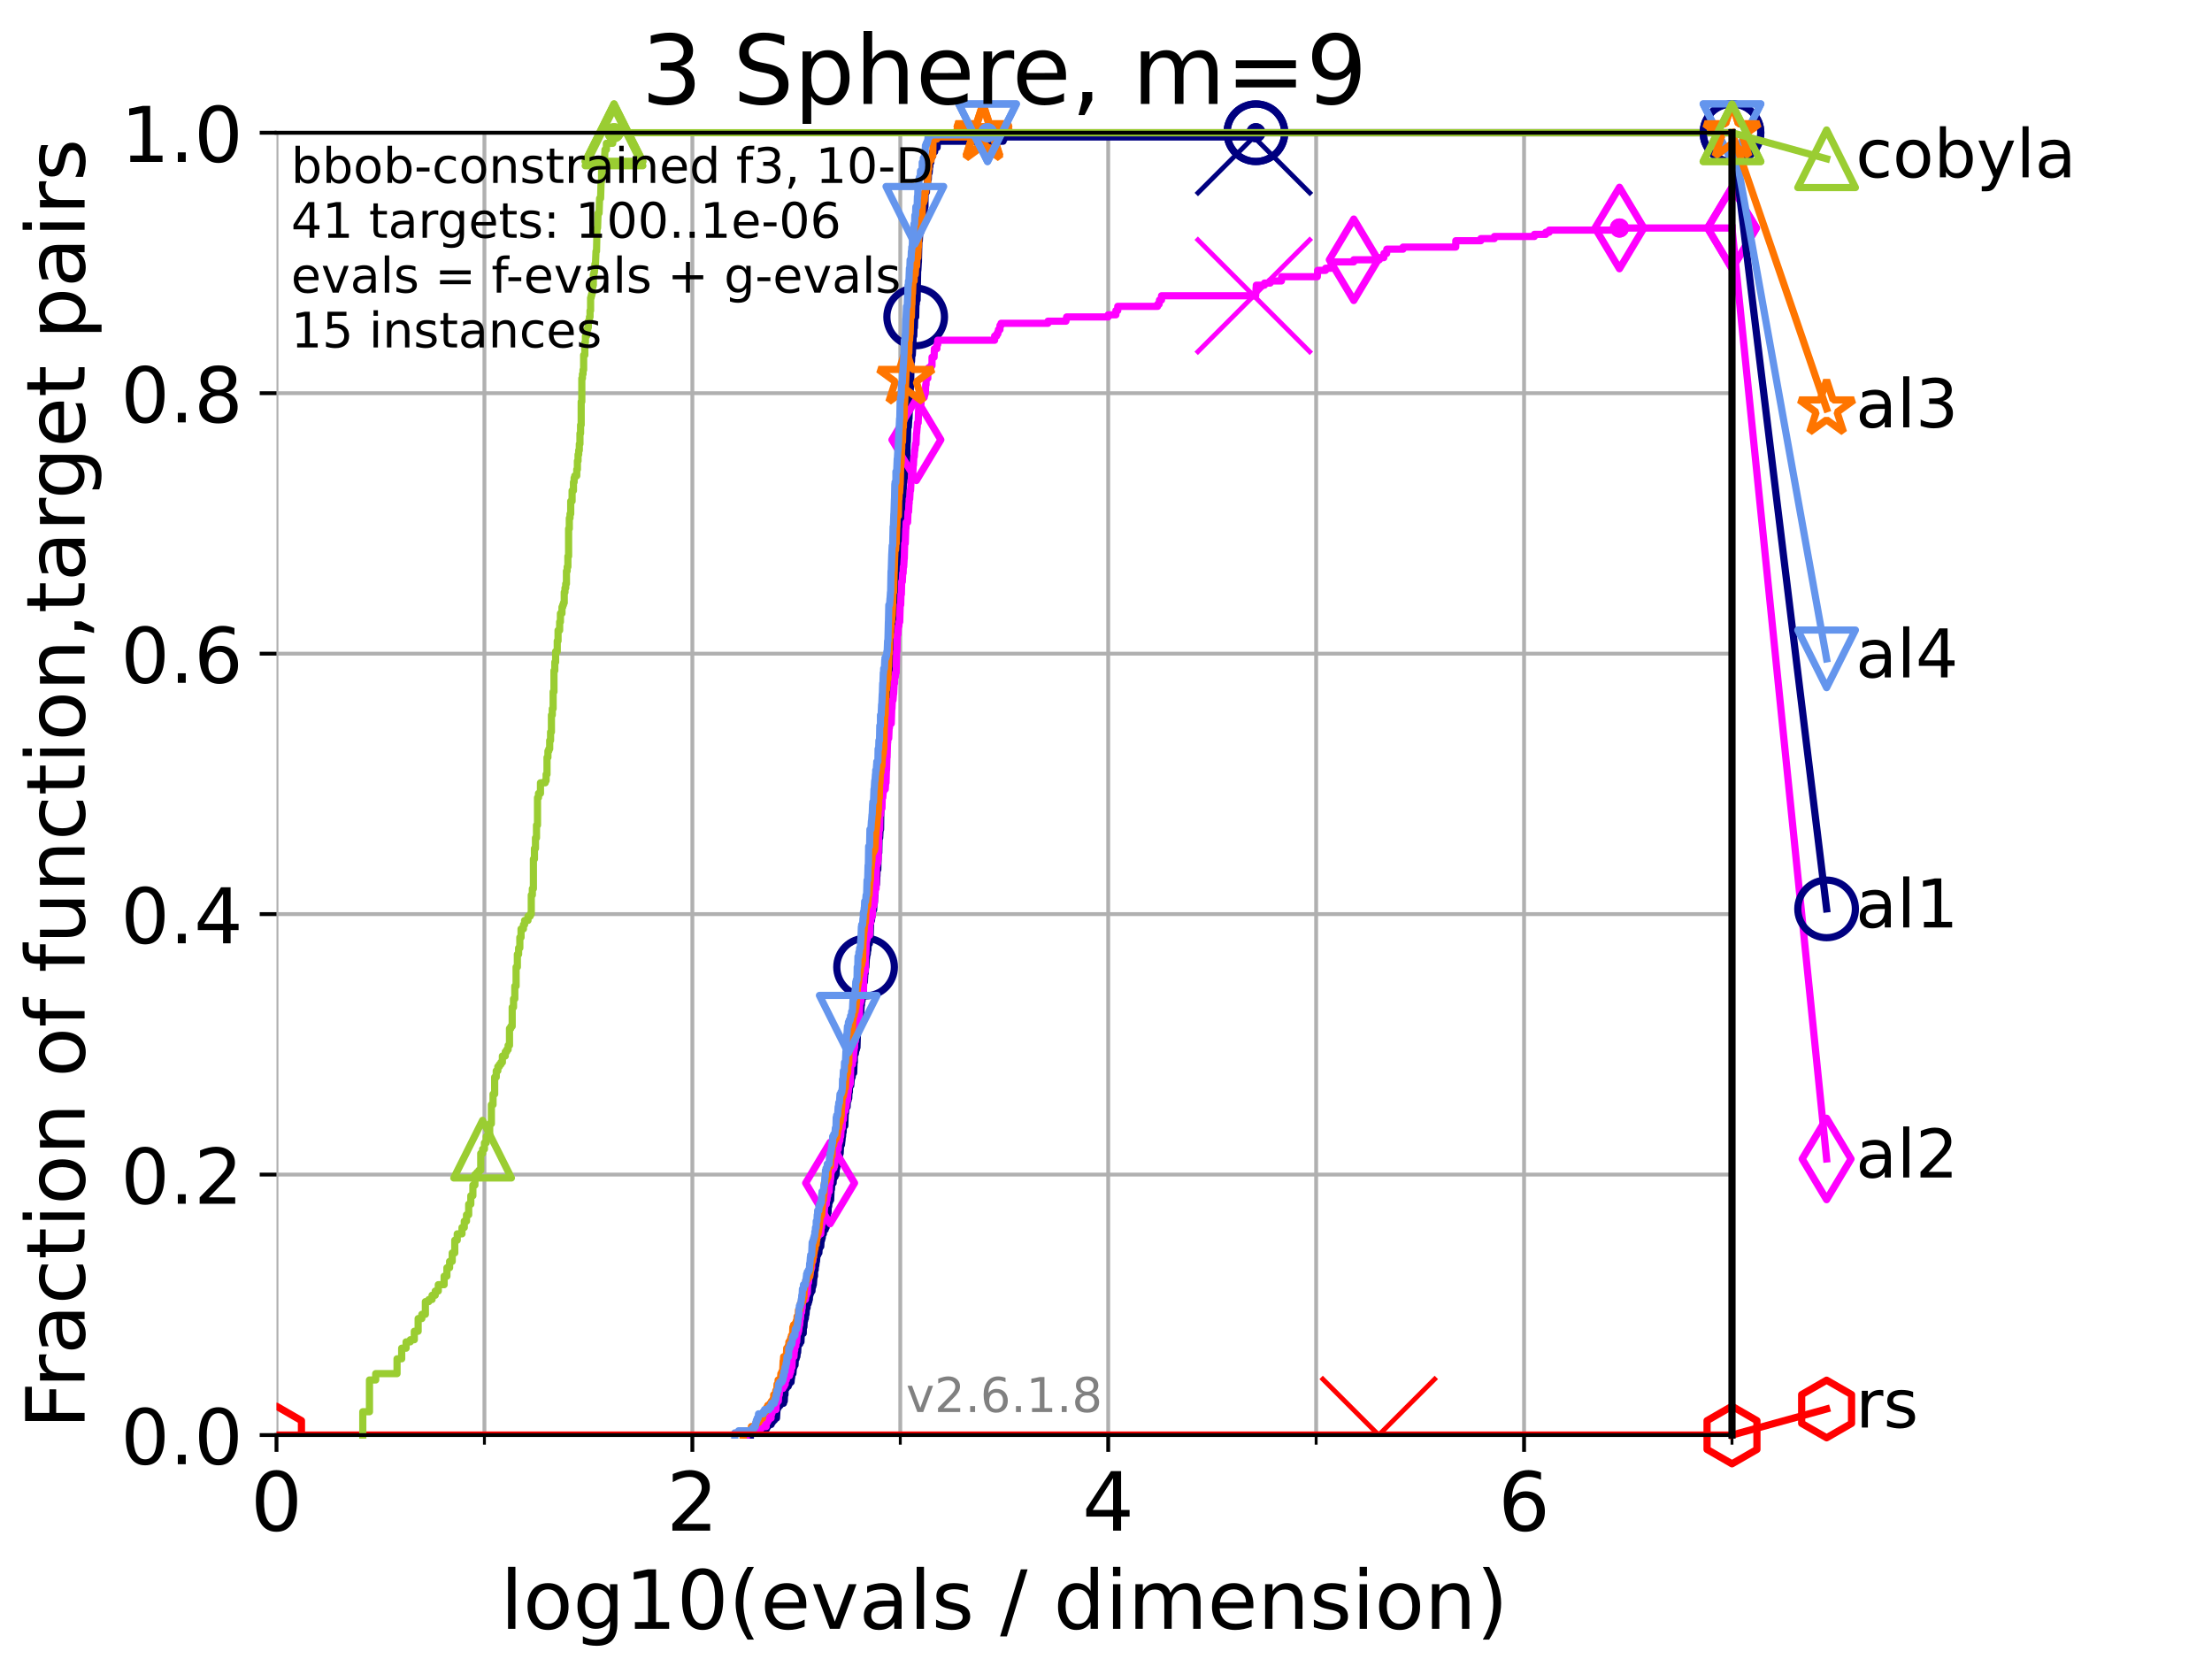 <?xml version="1.0" encoding="utf-8" standalone="no"?>
<!DOCTYPE svg PUBLIC "-//W3C//DTD SVG 1.1//EN"
  "http://www.w3.org/Graphics/SVG/1.1/DTD/svg11.dtd">
<!-- Created with matplotlib (https://matplotlib.org/) -->
<svg height="345.6pt" version="1.1" viewBox="0 0 460.8 345.6" width="460.8pt" xmlns="http://www.w3.org/2000/svg" xmlns:xlink="http://www.w3.org/1999/xlink">
 <defs>
  <style type="text/css">*{stroke-linecap:butt;stroke-linejoin:round;}</style>
 </defs>
 <g id="figure_1">
  <g id="patch_1">
   <path d="M 0 345.6 
L 460.8 345.6 
L 460.8 0 
L 0 0 
z
" style="fill:#ffffff;"/>
  </g>
  <g id="axes_1">
   <g id="patch_2">
    <path d="M 57.6 298.944 
L 360.806 298.944 
L 360.806 27.648 
L 57.6 27.648 
z
" style="fill:#ffffff;"/>
   </g>
   <g id="matplotlib.axis_1">
    <g id="xtick_1">
     <g id="line2d_1">
      <path clip-path="url(#pa939a3713e)" d="M 57.6 298.944 
L 57.6 27.648 
" style="fill:none;stroke:#b0b0b0;stroke-linecap:square;stroke-width:0.8;"/>
     </g>
     <g id="line2d_2">
      <defs>
       <path d="M 0 0 
L 0 3.5 
" id="m33760d7e71" style="stroke:#000000;stroke-width:0.8;"/>
      </defs>
      <g>
       <use style="stroke:#000000;stroke-width:0.8;" x="57.6" xlink:href="#m33760d7e71" y="298.944"/>
      </g>
     </g>
     <g id="text_1">
      <!-- 0 -->
      <g transform="translate(52.192 318.861)scale(0.17 -0.17)">
       <defs>
        <path d="M 31.781 66.406 
Q 24.172 66.406 20.328 58.906 
Q 16.5 51.422 16.5 36.375 
Q 16.5 21.391 20.328 13.891 
Q 24.172 6.391 31.781 6.391 
Q 39.453 6.391 43.281 13.891 
Q 47.125 21.391 47.125 36.375 
Q 47.125 51.422 43.281 58.906 
Q 39.453 66.406 31.781 66.406 
z
M 31.781 74.219 
Q 44.047 74.219 50.516 64.516 
Q 56.984 54.828 56.984 36.375 
Q 56.984 17.969 50.516 8.266 
Q 44.047 -1.422 31.781 -1.422 
Q 19.531 -1.422 13.062 8.266 
Q 6.594 17.969 6.594 36.375 
Q 6.594 54.828 13.062 64.516 
Q 19.531 74.219 31.781 74.219 
z
" id="DejaVuSans-48"/>
       </defs>
       <use xlink:href="#DejaVuSans-48"/>
      </g>
     </g>
    </g>
    <g id="xtick_2">
     <g id="line2d_3">
      <path clip-path="url(#pa939a3713e)" d="M 144.23 298.944 
L 144.23 27.648 
" style="fill:none;stroke:#b0b0b0;stroke-linecap:square;stroke-width:0.8;"/>
     </g>
     <g id="line2d_4">
      <g>
       <use style="stroke:#000000;stroke-width:0.8;" x="144.23" xlink:href="#m33760d7e71" y="298.944"/>
      </g>
     </g>
     <g id="text_2">
      <!-- 2 -->
      <g transform="translate(138.822 318.861)scale(0.17 -0.17)">
       <defs>
        <path d="M 19.188 8.297 
L 53.609 8.297 
L 53.609 0 
L 7.328 0 
L 7.328 8.297 
Q 12.938 14.109 22.625 23.891 
Q 32.328 33.688 34.812 36.531 
Q 39.547 41.844 41.422 45.531 
Q 43.312 49.219 43.312 52.781 
Q 43.312 58.594 39.234 62.25 
Q 35.156 65.922 28.609 65.922 
Q 23.969 65.922 18.812 64.312 
Q 13.672 62.703 7.812 59.422 
L 7.812 69.391 
Q 13.766 71.781 18.938 73 
Q 24.125 74.219 28.422 74.219 
Q 39.75 74.219 46.484 68.547 
Q 53.219 62.891 53.219 53.422 
Q 53.219 48.922 51.531 44.891 
Q 49.859 40.875 45.406 35.406 
Q 44.188 33.984 37.641 27.219 
Q 31.109 20.453 19.188 8.297 
z
" id="DejaVuSans-50"/>
       </defs>
       <use xlink:href="#DejaVuSans-50"/>
      </g>
     </g>
    </g>
    <g id="xtick_3">
     <g id="line2d_5">
      <path clip-path="url(#pa939a3713e)" d="M 230.861 298.944 
L 230.861 27.648 
" style="fill:none;stroke:#b0b0b0;stroke-linecap:square;stroke-width:0.8;"/>
     </g>
     <g id="line2d_6">
      <g>
       <use style="stroke:#000000;stroke-width:0.8;" x="230.861" xlink:href="#m33760d7e71" y="298.944"/>
      </g>
     </g>
     <g id="text_3">
      <!-- 4 -->
      <g transform="translate(225.453 318.861)scale(0.17 -0.17)">
       <defs>
        <path d="M 37.797 64.312 
L 12.891 25.391 
L 37.797 25.391 
z
M 35.203 72.906 
L 47.609 72.906 
L 47.609 25.391 
L 58.016 25.391 
L 58.016 17.188 
L 47.609 17.188 
L 47.609 0 
L 37.797 0 
L 37.797 17.188 
L 4.891 17.188 
L 4.891 26.703 
z
" id="DejaVuSans-52"/>
       </defs>
       <use xlink:href="#DejaVuSans-52"/>
      </g>
     </g>
    </g>
    <g id="xtick_4">
     <g id="line2d_7">
      <path clip-path="url(#pa939a3713e)" d="M 317.491 298.944 
L 317.491 27.648 
" style="fill:none;stroke:#b0b0b0;stroke-linecap:square;stroke-width:0.8;"/>
     </g>
     <g id="line2d_8">
      <g>
       <use style="stroke:#000000;stroke-width:0.8;" x="317.491" xlink:href="#m33760d7e71" y="298.944"/>
      </g>
     </g>
     <g id="text_4">
      <!-- 6 -->
      <g transform="translate(312.083 318.861)scale(0.17 -0.17)">
       <defs>
        <path d="M 33.016 40.375 
Q 26.375 40.375 22.484 35.828 
Q 18.609 31.297 18.609 23.391 
Q 18.609 15.531 22.484 10.953 
Q 26.375 6.391 33.016 6.391 
Q 39.656 6.391 43.531 10.953 
Q 47.406 15.531 47.406 23.391 
Q 47.406 31.297 43.531 35.828 
Q 39.656 40.375 33.016 40.375 
z
M 52.594 71.297 
L 52.594 62.312 
Q 48.875 64.062 45.094 64.984 
Q 41.312 65.922 37.594 65.922 
Q 27.828 65.922 22.672 59.328 
Q 17.531 52.734 16.797 39.406 
Q 19.672 43.656 24.016 45.922 
Q 28.375 48.188 33.594 48.188 
Q 44.578 48.188 50.953 41.516 
Q 57.328 34.859 57.328 23.391 
Q 57.328 12.156 50.688 5.359 
Q 44.047 -1.422 33.016 -1.422 
Q 20.359 -1.422 13.672 8.266 
Q 6.984 17.969 6.984 36.375 
Q 6.984 53.656 15.188 63.938 
Q 23.391 74.219 37.203 74.219 
Q 40.922 74.219 44.703 73.484 
Q 48.484 72.75 52.594 71.297 
z
" id="DejaVuSans-54"/>
       </defs>
       <use xlink:href="#DejaVuSans-54"/>
      </g>
     </g>
    </g>
    <g id="xtick_5">
     <g id="line2d_9">
      <path clip-path="url(#pa939a3713e)" d="M 100.915 298.944 
L 100.915 27.648 
" style="fill:none;stroke:#b0b0b0;stroke-linecap:square;stroke-width:0.8;"/>
     </g>
     <g id="line2d_10">
      <defs>
       <path d="M 0 0 
L 0 2 
" id="m8079bcd9a0" style="stroke:#000000;stroke-width:0.6;"/>
      </defs>
      <g>
       <use style="stroke:#000000;stroke-width:0.6;" x="100.915" xlink:href="#m8079bcd9a0" y="298.944"/>
      </g>
     </g>
    </g>
    <g id="xtick_6">
     <g id="line2d_11">
      <path clip-path="url(#pa939a3713e)" d="M 187.546 298.944 
L 187.546 27.648 
" style="fill:none;stroke:#b0b0b0;stroke-linecap:square;stroke-width:0.8;"/>
     </g>
     <g id="line2d_12">
      <g>
       <use style="stroke:#000000;stroke-width:0.6;" x="187.546" xlink:href="#m8079bcd9a0" y="298.944"/>
      </g>
     </g>
    </g>
    <g id="xtick_7">
     <g id="line2d_13">
      <path clip-path="url(#pa939a3713e)" d="M 274.176 298.944 
L 274.176 27.648 
" style="fill:none;stroke:#b0b0b0;stroke-linecap:square;stroke-width:0.8;"/>
     </g>
     <g id="line2d_14">
      <g>
       <use style="stroke:#000000;stroke-width:0.6;" x="274.176" xlink:href="#m8079bcd9a0" y="298.944"/>
      </g>
     </g>
    </g>
    <g id="xtick_8">
     <g id="line2d_15">
      <path clip-path="url(#pa939a3713e)" d="M 360.806 298.944 
L 360.806 27.648 
" style="fill:none;stroke:#b0b0b0;stroke-linecap:square;stroke-width:0.8;"/>
     </g>
     <g id="line2d_16">
      <g>
       <use style="stroke:#000000;stroke-width:0.6;" x="360.806" xlink:href="#m8079bcd9a0" y="298.944"/>
      </g>
     </g>
    </g>
    <g id="text_5">
     <!-- log10(evals / dimension) -->
     <g transform="translate(104.239 339.314)scale(0.17 -0.17)">
      <defs>
       <path d="M 9.422 75.984 
L 18.406 75.984 
L 18.406 0 
L 9.422 0 
z
" id="DejaVuSans-108"/>
       <path d="M 30.609 48.391 
Q 23.391 48.391 19.188 42.75 
Q 14.984 37.109 14.984 27.297 
Q 14.984 17.484 19.156 11.844 
Q 23.344 6.203 30.609 6.203 
Q 37.797 6.203 41.984 11.859 
Q 46.188 17.531 46.188 27.297 
Q 46.188 37.016 41.984 42.703 
Q 37.797 48.391 30.609 48.391 
z
M 30.609 56 
Q 42.328 56 49.016 48.375 
Q 55.719 40.766 55.719 27.297 
Q 55.719 13.875 49.016 6.219 
Q 42.328 -1.422 30.609 -1.422 
Q 18.844 -1.422 12.172 6.219 
Q 5.516 13.875 5.516 27.297 
Q 5.516 40.766 12.172 48.375 
Q 18.844 56 30.609 56 
z
" id="DejaVuSans-111"/>
       <path d="M 45.406 27.984 
Q 45.406 37.75 41.375 43.109 
Q 37.359 48.484 30.078 48.484 
Q 22.859 48.484 18.828 43.109 
Q 14.797 37.75 14.797 27.984 
Q 14.797 18.266 18.828 12.891 
Q 22.859 7.516 30.078 7.516 
Q 37.359 7.516 41.375 12.891 
Q 45.406 18.266 45.406 27.984 
z
M 54.391 6.781 
Q 54.391 -7.172 48.188 -13.984 
Q 42 -20.797 29.203 -20.797 
Q 24.469 -20.797 20.266 -20.094 
Q 16.062 -19.391 12.109 -17.922 
L 12.109 -9.188 
Q 16.062 -11.328 19.922 -12.344 
Q 23.781 -13.375 27.781 -13.375 
Q 36.625 -13.375 41.016 -8.766 
Q 45.406 -4.156 45.406 5.172 
L 45.406 9.625 
Q 42.625 4.781 38.281 2.391 
Q 33.938 0 27.875 0 
Q 17.828 0 11.672 7.656 
Q 5.516 15.328 5.516 27.984 
Q 5.516 40.672 11.672 48.328 
Q 17.828 56 27.875 56 
Q 33.938 56 38.281 53.609 
Q 42.625 51.219 45.406 46.391 
L 45.406 54.688 
L 54.391 54.688 
z
" id="DejaVuSans-103"/>
       <path d="M 12.406 8.297 
L 28.516 8.297 
L 28.516 63.922 
L 10.984 60.406 
L 10.984 69.391 
L 28.422 72.906 
L 38.281 72.906 
L 38.281 8.297 
L 54.391 8.297 
L 54.391 0 
L 12.406 0 
z
" id="DejaVuSans-49"/>
       <path d="M 31 75.875 
Q 24.469 64.656 21.281 53.656 
Q 18.109 42.672 18.109 31.391 
Q 18.109 20.125 21.312 9.062 
Q 24.516 -2 31 -13.188 
L 23.188 -13.188 
Q 15.875 -1.703 12.234 9.375 
Q 8.594 20.453 8.594 31.391 
Q 8.594 42.281 12.203 53.312 
Q 15.828 64.359 23.188 75.875 
z
" id="DejaVuSans-40"/>
       <path d="M 56.203 29.594 
L 56.203 25.203 
L 14.891 25.203 
Q 15.484 15.922 20.484 11.062 
Q 25.484 6.203 34.422 6.203 
Q 39.594 6.203 44.453 7.469 
Q 49.312 8.734 54.109 11.281 
L 54.109 2.781 
Q 49.266 0.734 44.188 -0.344 
Q 39.109 -1.422 33.891 -1.422 
Q 20.797 -1.422 13.156 6.188 
Q 5.516 13.812 5.516 26.812 
Q 5.516 40.234 12.766 48.109 
Q 20.016 56 32.328 56 
Q 43.359 56 49.781 48.891 
Q 56.203 41.797 56.203 29.594 
z
M 47.219 32.234 
Q 47.125 39.594 43.094 43.984 
Q 39.062 48.391 32.422 48.391 
Q 24.906 48.391 20.391 44.141 
Q 15.875 39.891 15.188 32.172 
z
" id="DejaVuSans-101"/>
       <path d="M 2.984 54.688 
L 12.5 54.688 
L 29.594 8.797 
L 46.688 54.688 
L 56.203 54.688 
L 35.688 0 
L 23.484 0 
z
" id="DejaVuSans-118"/>
       <path d="M 34.281 27.484 
Q 23.391 27.484 19.188 25 
Q 14.984 22.516 14.984 16.5 
Q 14.984 11.719 18.141 8.906 
Q 21.297 6.109 26.703 6.109 
Q 34.188 6.109 38.703 11.406 
Q 43.219 16.703 43.219 25.484 
L 43.219 27.484 
z
M 52.203 31.203 
L 52.203 0 
L 43.219 0 
L 43.219 8.297 
Q 40.141 3.328 35.547 0.953 
Q 30.953 -1.422 24.312 -1.422 
Q 15.922 -1.422 10.953 3.297 
Q 6 8.016 6 15.922 
Q 6 25.141 12.172 29.828 
Q 18.359 34.516 30.609 34.516 
L 43.219 34.516 
L 43.219 35.406 
Q 43.219 41.609 39.141 45 
Q 35.062 48.391 27.688 48.391 
Q 23 48.391 18.547 47.266 
Q 14.109 46.141 10.016 43.891 
L 10.016 52.203 
Q 14.938 54.109 19.578 55.047 
Q 24.219 56 28.609 56 
Q 40.484 56 46.344 49.844 
Q 52.203 43.703 52.203 31.203 
z
" id="DejaVuSans-97"/>
       <path d="M 44.281 53.078 
L 44.281 44.578 
Q 40.484 46.531 36.375 47.5 
Q 32.281 48.484 27.875 48.484 
Q 21.188 48.484 17.844 46.438 
Q 14.5 44.391 14.5 40.281 
Q 14.5 37.156 16.891 35.375 
Q 19.281 33.594 26.516 31.984 
L 29.594 31.297 
Q 39.156 29.25 43.188 25.516 
Q 47.219 21.781 47.219 15.094 
Q 47.219 7.469 41.188 3.016 
Q 35.156 -1.422 24.609 -1.422 
Q 20.219 -1.422 15.453 -0.562 
Q 10.688 0.297 5.422 2 
L 5.422 11.281 
Q 10.406 8.688 15.234 7.391 
Q 20.062 6.109 24.812 6.109 
Q 31.156 6.109 34.562 8.281 
Q 37.984 10.453 37.984 14.406 
Q 37.984 18.062 35.516 20.016 
Q 33.062 21.969 24.703 23.781 
L 21.578 24.516 
Q 13.234 26.266 9.516 29.906 
Q 5.812 33.547 5.812 39.891 
Q 5.812 47.609 11.281 51.797 
Q 16.75 56 26.812 56 
Q 31.781 56 36.172 55.266 
Q 40.578 54.547 44.281 53.078 
z
" id="DejaVuSans-115"/>
       <path id="DejaVuSans-32"/>
       <path d="M 25.391 72.906 
L 33.688 72.906 
L 8.297 -9.281 
L 0 -9.281 
z
" id="DejaVuSans-47"/>
       <path d="M 45.406 46.391 
L 45.406 75.984 
L 54.391 75.984 
L 54.391 0 
L 45.406 0 
L 45.406 8.203 
Q 42.578 3.328 38.25 0.953 
Q 33.938 -1.422 27.875 -1.422 
Q 17.969 -1.422 11.734 6.484 
Q 5.516 14.406 5.516 27.297 
Q 5.516 40.188 11.734 48.094 
Q 17.969 56 27.875 56 
Q 33.938 56 38.25 53.625 
Q 42.578 51.266 45.406 46.391 
z
M 14.797 27.297 
Q 14.797 17.391 18.875 11.75 
Q 22.953 6.109 30.078 6.109 
Q 37.203 6.109 41.297 11.75 
Q 45.406 17.391 45.406 27.297 
Q 45.406 37.203 41.297 42.844 
Q 37.203 48.484 30.078 48.484 
Q 22.953 48.484 18.875 42.844 
Q 14.797 37.203 14.797 27.297 
z
" id="DejaVuSans-100"/>
       <path d="M 9.422 54.688 
L 18.406 54.688 
L 18.406 0 
L 9.422 0 
z
M 9.422 75.984 
L 18.406 75.984 
L 18.406 64.594 
L 9.422 64.594 
z
" id="DejaVuSans-105"/>
       <path d="M 52 44.188 
Q 55.375 50.25 60.062 53.125 
Q 64.75 56 71.094 56 
Q 79.641 56 84.281 50.016 
Q 88.922 44.047 88.922 33.016 
L 88.922 0 
L 79.891 0 
L 79.891 32.719 
Q 79.891 40.578 77.094 44.375 
Q 74.312 48.188 68.609 48.188 
Q 61.625 48.188 57.562 43.547 
Q 53.516 38.922 53.516 30.906 
L 53.516 0 
L 44.484 0 
L 44.484 32.719 
Q 44.484 40.625 41.703 44.406 
Q 38.922 48.188 33.109 48.188 
Q 26.219 48.188 22.156 43.531 
Q 18.109 38.875 18.109 30.906 
L 18.109 0 
L 9.078 0 
L 9.078 54.688 
L 18.109 54.688 
L 18.109 46.188 
Q 21.188 51.219 25.484 53.609 
Q 29.781 56 35.688 56 
Q 41.656 56 45.828 52.969 
Q 50 49.953 52 44.188 
z
" id="DejaVuSans-109"/>
       <path d="M 54.891 33.016 
L 54.891 0 
L 45.906 0 
L 45.906 32.719 
Q 45.906 40.484 42.875 44.328 
Q 39.844 48.188 33.797 48.188 
Q 26.516 48.188 22.312 43.547 
Q 18.109 38.922 18.109 30.906 
L 18.109 0 
L 9.078 0 
L 9.078 54.688 
L 18.109 54.688 
L 18.109 46.188 
Q 21.344 51.125 25.703 53.562 
Q 30.078 56 35.797 56 
Q 45.219 56 50.047 50.172 
Q 54.891 44.344 54.891 33.016 
z
" id="DejaVuSans-110"/>
       <path d="M 8.016 75.875 
L 15.828 75.875 
Q 23.141 64.359 26.781 53.312 
Q 30.422 42.281 30.422 31.391 
Q 30.422 20.453 26.781 9.375 
Q 23.141 -1.703 15.828 -13.188 
L 8.016 -13.188 
Q 14.5 -2 17.703 9.062 
Q 20.906 20.125 20.906 31.391 
Q 20.906 42.672 17.703 53.656 
Q 14.5 64.656 8.016 75.875 
z
" id="DejaVuSans-41"/>
      </defs>
      <use xlink:href="#DejaVuSans-108"/>
      <use x="27.783" xlink:href="#DejaVuSans-111"/>
      <use x="88.965" xlink:href="#DejaVuSans-103"/>
      <use x="152.441" xlink:href="#DejaVuSans-49"/>
      <use x="216.064" xlink:href="#DejaVuSans-48"/>
      <use x="279.688" xlink:href="#DejaVuSans-40"/>
      <use x="318.701" xlink:href="#DejaVuSans-101"/>
      <use x="380.225" xlink:href="#DejaVuSans-118"/>
      <use x="439.404" xlink:href="#DejaVuSans-97"/>
      <use x="500.684" xlink:href="#DejaVuSans-108"/>
      <use x="528.467" xlink:href="#DejaVuSans-115"/>
      <use x="580.566" xlink:href="#DejaVuSans-32"/>
      <use x="612.354" xlink:href="#DejaVuSans-47"/>
      <use x="646.045" xlink:href="#DejaVuSans-32"/>
      <use x="677.832" xlink:href="#DejaVuSans-100"/>
      <use x="741.309" xlink:href="#DejaVuSans-105"/>
      <use x="769.092" xlink:href="#DejaVuSans-109"/>
      <use x="866.504" xlink:href="#DejaVuSans-101"/>
      <use x="928.027" xlink:href="#DejaVuSans-110"/>
      <use x="991.406" xlink:href="#DejaVuSans-115"/>
      <use x="1043.506" xlink:href="#DejaVuSans-105"/>
      <use x="1071.289" xlink:href="#DejaVuSans-111"/>
      <use x="1132.471" xlink:href="#DejaVuSans-110"/>
      <use x="1195.85" xlink:href="#DejaVuSans-41"/>
     </g>
    </g>
   </g>
   <g id="matplotlib.axis_2">
    <g id="ytick_1">
     <g id="line2d_17">
      <path clip-path="url(#pa939a3713e)" d="M 57.6 298.944 
L 360.806 298.944 
" style="fill:none;stroke:#b0b0b0;stroke-linecap:square;stroke-width:0.8;"/>
     </g>
     <g id="line2d_18">
      <defs>
       <path d="M 0 0 
L -3.5 0 
" id="m3a1a9fa8e1" style="stroke:#000000;stroke-width:0.8;"/>
      </defs>
      <g>
       <use style="stroke:#000000;stroke-width:0.8;" x="57.6" xlink:href="#m3a1a9fa8e1" y="298.944"/>
      </g>
     </g>
     <g id="text_6">
      <!-- 0.0 -->
      <g transform="translate(25.155 305.023)scale(0.16 -0.16)">
       <defs>
        <path d="M 10.688 12.406 
L 21 12.406 
L 21 0 
L 10.688 0 
z
" id="DejaVuSans-46"/>
       </defs>
       <use xlink:href="#DejaVuSans-48"/>
       <use x="63.623" xlink:href="#DejaVuSans-46"/>
       <use x="95.41" xlink:href="#DejaVuSans-48"/>
      </g>
     </g>
    </g>
    <g id="ytick_2">
     <g id="line2d_19">
      <path clip-path="url(#pa939a3713e)" d="M 57.6 244.685 
L 360.806 244.685 
" style="fill:none;stroke:#b0b0b0;stroke-linecap:square;stroke-width:0.8;"/>
     </g>
     <g id="line2d_20">
      <g>
       <use style="stroke:#000000;stroke-width:0.8;" x="57.6" xlink:href="#m3a1a9fa8e1" y="244.685"/>
      </g>
     </g>
     <g id="text_7">
      <!-- 0.2 -->
      <g transform="translate(25.155 250.764)scale(0.16 -0.16)">
       <use xlink:href="#DejaVuSans-48"/>
       <use x="63.623" xlink:href="#DejaVuSans-46"/>
       <use x="95.41" xlink:href="#DejaVuSans-50"/>
      </g>
     </g>
    </g>
    <g id="ytick_3">
     <g id="line2d_21">
      <path clip-path="url(#pa939a3713e)" d="M 57.6 190.426 
L 360.806 190.426 
" style="fill:none;stroke:#b0b0b0;stroke-linecap:square;stroke-width:0.8;"/>
     </g>
     <g id="line2d_22">
      <g>
       <use style="stroke:#000000;stroke-width:0.8;" x="57.6" xlink:href="#m3a1a9fa8e1" y="190.426"/>
      </g>
     </g>
     <g id="text_8">
      <!-- 0.4 -->
      <g transform="translate(25.155 196.504)scale(0.16 -0.16)">
       <use xlink:href="#DejaVuSans-48"/>
       <use x="63.623" xlink:href="#DejaVuSans-46"/>
       <use x="95.41" xlink:href="#DejaVuSans-52"/>
      </g>
     </g>
    </g>
    <g id="ytick_4">
     <g id="line2d_23">
      <path clip-path="url(#pa939a3713e)" d="M 57.6 136.166 
L 360.806 136.166 
" style="fill:none;stroke:#b0b0b0;stroke-linecap:square;stroke-width:0.8;"/>
     </g>
     <g id="line2d_24">
      <g>
       <use style="stroke:#000000;stroke-width:0.8;" x="57.6" xlink:href="#m3a1a9fa8e1" y="136.166"/>
      </g>
     </g>
     <g id="text_9">
      <!-- 0.6 -->
      <g transform="translate(25.155 142.245)scale(0.16 -0.16)">
       <use xlink:href="#DejaVuSans-48"/>
       <use x="63.623" xlink:href="#DejaVuSans-46"/>
       <use x="95.41" xlink:href="#DejaVuSans-54"/>
      </g>
     </g>
    </g>
    <g id="ytick_5">
     <g id="line2d_25">
      <path clip-path="url(#pa939a3713e)" d="M 57.6 81.907 
L 360.806 81.907 
" style="fill:none;stroke:#b0b0b0;stroke-linecap:square;stroke-width:0.8;"/>
     </g>
     <g id="line2d_26">
      <g>
       <use style="stroke:#000000;stroke-width:0.8;" x="57.6" xlink:href="#m3a1a9fa8e1" y="81.907"/>
      </g>
     </g>
     <g id="text_10">
      <!-- 0.8 -->
      <g transform="translate(25.155 87.986)scale(0.16 -0.16)">
       <defs>
        <path d="M 31.781 34.625 
Q 24.75 34.625 20.719 30.859 
Q 16.703 27.094 16.703 20.516 
Q 16.703 13.922 20.719 10.156 
Q 24.75 6.391 31.781 6.391 
Q 38.812 6.391 42.859 10.172 
Q 46.922 13.969 46.922 20.516 
Q 46.922 27.094 42.891 30.859 
Q 38.875 34.625 31.781 34.625 
z
M 21.922 38.812 
Q 15.578 40.375 12.031 44.719 
Q 8.5 49.078 8.5 55.328 
Q 8.5 64.062 14.719 69.141 
Q 20.953 74.219 31.781 74.219 
Q 42.672 74.219 48.875 69.141 
Q 55.078 64.062 55.078 55.328 
Q 55.078 49.078 51.531 44.719 
Q 48 40.375 41.703 38.812 
Q 48.828 37.156 52.797 32.312 
Q 56.781 27.484 56.781 20.516 
Q 56.781 9.906 50.312 4.234 
Q 43.844 -1.422 31.781 -1.422 
Q 19.734 -1.422 13.25 4.234 
Q 6.781 9.906 6.781 20.516 
Q 6.781 27.484 10.781 32.312 
Q 14.797 37.156 21.922 38.812 
z
M 18.312 54.391 
Q 18.312 48.734 21.844 45.562 
Q 25.391 42.391 31.781 42.391 
Q 38.141 42.391 41.719 45.562 
Q 45.312 48.734 45.312 54.391 
Q 45.312 60.062 41.719 63.234 
Q 38.141 66.406 31.781 66.406 
Q 25.391 66.406 21.844 63.234 
Q 18.312 60.062 18.312 54.391 
z
" id="DejaVuSans-56"/>
       </defs>
       <use xlink:href="#DejaVuSans-48"/>
       <use x="63.623" xlink:href="#DejaVuSans-46"/>
       <use x="95.41" xlink:href="#DejaVuSans-56"/>
      </g>
     </g>
    </g>
    <g id="ytick_6">
     <g id="line2d_27">
      <path clip-path="url(#pa939a3713e)" d="M 57.6 27.648 
L 360.806 27.648 
" style="fill:none;stroke:#b0b0b0;stroke-linecap:square;stroke-width:0.8;"/>
     </g>
     <g id="line2d_28">
      <g>
       <use style="stroke:#000000;stroke-width:0.8;" x="57.6" xlink:href="#m3a1a9fa8e1" y="27.648"/>
      </g>
     </g>
     <g id="text_11">
      <!-- 1.0 -->
      <g transform="translate(25.155 33.727)scale(0.16 -0.16)">
       <use xlink:href="#DejaVuSans-49"/>
       <use x="63.623" xlink:href="#DejaVuSans-46"/>
       <use x="95.41" xlink:href="#DejaVuSans-48"/>
      </g>
     </g>
    </g>
    <g id="text_12">
     <!-- Fraction of function,target pairs -->
     <g transform="translate(17.62 297.681)rotate(-90)scale(0.17 -0.17)">
      <defs>
       <path d="M 9.812 72.906 
L 51.703 72.906 
L 51.703 64.594 
L 19.672 64.594 
L 19.672 43.109 
L 48.578 43.109 
L 48.578 34.812 
L 19.672 34.812 
L 19.672 0 
L 9.812 0 
z
" id="DejaVuSans-70"/>
       <path d="M 41.109 46.297 
Q 39.594 47.172 37.812 47.578 
Q 36.031 48 33.891 48 
Q 26.266 48 22.188 43.047 
Q 18.109 38.094 18.109 28.812 
L 18.109 0 
L 9.078 0 
L 9.078 54.688 
L 18.109 54.688 
L 18.109 46.188 
Q 20.953 51.172 25.484 53.578 
Q 30.031 56 36.531 56 
Q 37.453 56 38.578 55.875 
Q 39.703 55.766 41.062 55.516 
z
" id="DejaVuSans-114"/>
       <path d="M 48.781 52.594 
L 48.781 44.188 
Q 44.969 46.297 41.141 47.344 
Q 37.312 48.391 33.406 48.391 
Q 24.656 48.391 19.812 42.844 
Q 14.984 37.312 14.984 27.297 
Q 14.984 17.281 19.812 11.734 
Q 24.656 6.203 33.406 6.203 
Q 37.312 6.203 41.141 7.25 
Q 44.969 8.297 48.781 10.406 
L 48.781 2.094 
Q 45.016 0.344 40.984 -0.531 
Q 36.969 -1.422 32.422 -1.422 
Q 20.062 -1.422 12.781 6.344 
Q 5.516 14.109 5.516 27.297 
Q 5.516 40.672 12.859 48.328 
Q 20.219 56 33.016 56 
Q 37.156 56 41.109 55.141 
Q 45.062 54.297 48.781 52.594 
z
" id="DejaVuSans-99"/>
       <path d="M 18.312 70.219 
L 18.312 54.688 
L 36.812 54.688 
L 36.812 47.703 
L 18.312 47.703 
L 18.312 18.016 
Q 18.312 11.328 20.141 9.422 
Q 21.969 7.516 27.594 7.516 
L 36.812 7.516 
L 36.812 0 
L 27.594 0 
Q 17.188 0 13.234 3.875 
Q 9.281 7.766 9.281 18.016 
L 9.281 47.703 
L 2.688 47.703 
L 2.688 54.688 
L 9.281 54.688 
L 9.281 70.219 
z
" id="DejaVuSans-116"/>
       <path d="M 37.109 75.984 
L 37.109 68.5 
L 28.516 68.5 
Q 23.688 68.5 21.797 66.547 
Q 19.922 64.594 19.922 59.516 
L 19.922 54.688 
L 34.719 54.688 
L 34.719 47.703 
L 19.922 47.703 
L 19.922 0 
L 10.891 0 
L 10.891 47.703 
L 2.297 47.703 
L 2.297 54.688 
L 10.891 54.688 
L 10.891 58.5 
Q 10.891 67.625 15.141 71.797 
Q 19.391 75.984 28.609 75.984 
z
" id="DejaVuSans-102"/>
       <path d="M 8.5 21.578 
L 8.5 54.688 
L 17.484 54.688 
L 17.484 21.922 
Q 17.484 14.156 20.5 10.266 
Q 23.531 6.391 29.594 6.391 
Q 36.859 6.391 41.078 11.031 
Q 45.312 15.672 45.312 23.688 
L 45.312 54.688 
L 54.297 54.688 
L 54.297 0 
L 45.312 0 
L 45.312 8.406 
Q 42.047 3.422 37.719 1 
Q 33.406 -1.422 27.688 -1.422 
Q 18.266 -1.422 13.375 4.438 
Q 8.5 10.297 8.5 21.578 
z
M 31.109 56 
z
" id="DejaVuSans-117"/>
       <path d="M 11.719 12.406 
L 22.016 12.406 
L 22.016 4 
L 14.016 -11.625 
L 7.719 -11.625 
L 11.719 4 
z
" id="DejaVuSans-44"/>
       <path d="M 18.109 8.203 
L 18.109 -20.797 
L 9.078 -20.797 
L 9.078 54.688 
L 18.109 54.688 
L 18.109 46.391 
Q 20.953 51.266 25.266 53.625 
Q 29.594 56 35.594 56 
Q 45.562 56 51.781 48.094 
Q 58.016 40.188 58.016 27.297 
Q 58.016 14.406 51.781 6.484 
Q 45.562 -1.422 35.594 -1.422 
Q 29.594 -1.422 25.266 0.953 
Q 20.953 3.328 18.109 8.203 
z
M 48.688 27.297 
Q 48.688 37.203 44.609 42.844 
Q 40.531 48.484 33.406 48.484 
Q 26.266 48.484 22.188 42.844 
Q 18.109 37.203 18.109 27.297 
Q 18.109 17.391 22.188 11.75 
Q 26.266 6.109 33.406 6.109 
Q 40.531 6.109 44.609 11.75 
Q 48.688 17.391 48.688 27.297 
z
" id="DejaVuSans-112"/>
      </defs>
      <use xlink:href="#DejaVuSans-70"/>
      <use x="50.27" xlink:href="#DejaVuSans-114"/>
      <use x="91.383" xlink:href="#DejaVuSans-97"/>
      <use x="152.662" xlink:href="#DejaVuSans-99"/>
      <use x="207.643" xlink:href="#DejaVuSans-116"/>
      <use x="246.852" xlink:href="#DejaVuSans-105"/>
      <use x="274.635" xlink:href="#DejaVuSans-111"/>
      <use x="335.816" xlink:href="#DejaVuSans-110"/>
      <use x="399.195" xlink:href="#DejaVuSans-32"/>
      <use x="430.982" xlink:href="#DejaVuSans-111"/>
      <use x="492.164" xlink:href="#DejaVuSans-102"/>
      <use x="527.369" xlink:href="#DejaVuSans-32"/>
      <use x="559.156" xlink:href="#DejaVuSans-102"/>
      <use x="594.361" xlink:href="#DejaVuSans-117"/>
      <use x="657.74" xlink:href="#DejaVuSans-110"/>
      <use x="721.119" xlink:href="#DejaVuSans-99"/>
      <use x="776.1" xlink:href="#DejaVuSans-116"/>
      <use x="815.309" xlink:href="#DejaVuSans-105"/>
      <use x="843.092" xlink:href="#DejaVuSans-111"/>
      <use x="904.273" xlink:href="#DejaVuSans-110"/>
      <use x="967.652" xlink:href="#DejaVuSans-44"/>
      <use x="999.439" xlink:href="#DejaVuSans-116"/>
      <use x="1038.648" xlink:href="#DejaVuSans-97"/>
      <use x="1099.928" xlink:href="#DejaVuSans-114"/>
      <use x="1139.291" xlink:href="#DejaVuSans-103"/>
      <use x="1202.768" xlink:href="#DejaVuSans-101"/>
      <use x="1264.291" xlink:href="#DejaVuSans-116"/>
      <use x="1303.5" xlink:href="#DejaVuSans-32"/>
      <use x="1335.287" xlink:href="#DejaVuSans-112"/>
      <use x="1398.764" xlink:href="#DejaVuSans-97"/>
      <use x="1460.043" xlink:href="#DejaVuSans-105"/>
      <use x="1487.826" xlink:href="#DejaVuSans-114"/>
      <use x="1528.939" xlink:href="#DejaVuSans-115"/>
     </g>
    </g>
   </g>
   <g id="line2d_29">
    <defs>
     <path d="M 0 1.5 
C 0.398 1.5 0.779 1.342 1.061 1.061 
C 1.342 0.779 1.5 0.398 1.5 0 
C 1.5 -0.398 1.342 -0.779 1.061 -1.061 
C 0.779 -1.342 0.398 -1.5 0 -1.5 
C -0.398 -1.5 -0.779 -1.342 -1.061 -1.061 
C -1.342 -0.779 -1.5 -0.398 -1.5 0 
C -1.5 0.398 -1.342 0.779 -1.061 1.061 
C -0.779 1.342 -0.398 1.5 0 1.5 
z
" id="ma90f83984d" style="stroke:#000080;"/>
    </defs>
    <g>
     <use style="fill:#000080;stroke:#000080;" x="261.621" xlink:href="#ma90f83984d" y="27.648"/>
     <use style="fill:#000080;stroke:#000080;" x="261.621" xlink:href="#ma90f83984d" y="27.648"/>
    </g>
   </g>
   <g id="line2d_30">
    <path d="M 156.315 298.944 
L 156.315 298.503 
L 158.463 298.503 
L 158.463 298.062 
L 159.122 298.062 
L 159.122 297.621 
L 159.693 297.621 
L 159.693 297.179 
L 159.972 297.179 
L 159.972 296.738 
L 160.644 296.738 
L 160.644 296.297 
L 160.91 296.297 
L 160.91 295.856 
L 161.309 295.856 
L 161.309 295.415 
L 161.758 295.415 
L 161.862 293.65 
L 161.921 293.65 
L 161.921 293.209 
L 162.154 293.209 
L 162.154 292.768 
L 162.528 292.768 
L 162.528 292.327 
L 163.212 292.327 
L 163.212 291.886 
L 163.376 291.886 
L 163.43 290.562 
L 163.525 290.562 
L 163.552 289.239 
L 163.806 289.239 
L 163.806 288.798 
L 164.201 288.798 
L 164.201 288.357 
L 164.395 288.357 
L 164.395 287.916 
L 164.79 287.916 
L 164.866 287.033 
L 164.903 287.033 
L 164.991 286.151 
L 165.177 286.151 
L 165.288 284.828 
L 165.398 284.828 
L 165.398 284.387 
L 165.617 284.387 
L 165.677 283.063 
L 165.845 283.063 
L 165.845 282.622 
L 165.999 282.622 
L 166.093 281.74 
L 166.164 281.74 
L 166.257 279.975 
L 166.604 279.975 
L 166.604 279.534 
L 166.855 279.534 
L 166.922 277.77 
L 167.323 277.77 
L 167.356 276.446 
L 167.466 276.446 
L 167.542 275.123 
L 167.619 275.123 
L 167.619 274.682 
L 167.759 274.682 
L 167.834 273.799 
L 167.909 273.799 
L 167.995 272.476 
L 168.132 272.476 
L 168.175 271.594 
L 168.353 271.594 
L 168.353 271.153 
L 168.488 271.153 
L 168.488 270.712 
L 168.602 270.712 
L 168.653 269.829 
L 168.725 269.829 
L 168.725 269.388 
L 168.898 269.388 
L 168.898 268.947 
L 169.15 268.947 
L 169.19 268.065 
L 169.309 268.065 
L 169.309 267.624 
L 169.428 267.624 
L 169.536 266.3 
L 169.556 266.3 
L 169.556 265.859 
L 169.673 265.859 
L 169.682 264.536 
L 169.818 264.536 
L 169.876 263.653 
L 169.943 263.653 
L 170.039 262.771 
L 170.086 262.771 
L 170.191 261.448 
L 170.351 261.448 
L 170.351 261.007 
L 170.584 261.007 
L 170.64 260.124 
L 170.704 260.124 
L 170.704 259.683 
L 170.97 259.683 
L 171.051 258.36 
L 171.159 258.36 
L 171.159 257.919 
L 171.276 257.919 
L 171.374 257.036 
L 171.524 257.036 
L 171.586 256.154 
L 171.9 256.154 
L 171.9 255.713 
L 172.089 255.713 
L 172.157 254.39 
L 172.285 254.39 
L 172.344 252.625 
L 172.495 252.625 
L 172.537 251.302 
L 172.629 251.302 
L 172.695 250.42 
L 172.819 250.42 
L 172.819 249.978 
L 173.032 249.978 
L 173.137 247.773 
L 173.21 247.773 
L 173.274 246.449 
L 173.553 246.449 
L 173.593 245.567 
L 173.68 245.567 
L 173.68 245.126 
L 173.953 245.126 
L 173.953 244.685 
L 174.153 244.685 
L 174.207 243.361 
L 174.306 243.361 
L 174.344 242.479 
L 174.764 242.479 
L 174.838 240.715 
L 174.897 240.715 
L 174.897 240.273 
L 175.022 240.273 
L 175.11 238.509 
L 175.284 238.509 
L 175.385 237.627 
L 175.399 237.627 
L 175.471 236.744 
L 175.514 236.744 
L 175.556 235.862 
L 175.642 235.862 
L 175.691 234.539 
L 175.979 234.539 
L 176.069 231.892 
L 176.138 231.892 
L 176.241 230.569 
L 176.473 230.569 
L 176.52 229.245 
L 176.682 229.245 
L 176.682 228.804 
L 176.802 228.804 
L 176.855 227.481 
L 176.942 227.481 
L 176.948 226.157 
L 177.224 226.157 
L 177.328 224.834 
L 177.36 224.834 
L 177.36 224.393 
L 177.521 224.393 
L 177.572 223.51 
L 177.832 223.51 
L 177.92 221.305 
L 177.977 221.305 
L 177.989 219.54 
L 178.182 219.54 
L 178.293 218.658 
L 178.392 218.658 
L 178.392 218.217 
L 178.52 218.217 
L 178.623 215.129 
L 178.659 215.129 
L 178.689 214.247 
L 178.803 214.247 
L 178.809 212.482 
L 179.018 212.482 
L 179.018 212.041 
L 179.177 212.041 
L 179.235 211.159 
L 179.294 211.159 
L 179.398 209.394 
L 179.445 209.394 
L 179.474 208.512 
L 179.577 208.512 
L 179.623 207.63 
L 179.806 207.63 
L 179.908 204.542 
L 180.065 204.542 
L 180.16 202.777 
L 180.227 202.777 
L 180.316 201.454 
L 180.376 201.454 
L 180.47 199.689 
L 180.497 199.689 
L 180.595 198.807 
L 180.666 198.807 
L 180.731 197.925 
L 180.801 197.925 
L 180.876 196.601 
L 181.095 196.601 
L 181.206 195.278 
L 181.264 195.278 
L 181.369 191.749 
L 181.551 191.749 
L 181.613 190.867 
L 181.695 190.867 
L 181.736 189.543 
L 181.99 189.543 
L 182.061 188.22 
L 182.126 188.22 
L 182.236 186.455 
L 182.241 186.455 
L 182.311 185.132 
L 182.366 185.132 
L 182.415 184.25 
L 182.568 184.25 
L 182.661 182.485 
L 182.68 182.485 
L 182.709 181.162 
L 182.86 181.162 
L 182.946 177.633 
L 183.066 177.633 
L 183.128 174.545 
L 183.251 174.545 
L 183.336 172.78 
L 183.439 172.78 
L 183.486 168.369 
L 183.561 168.369 
L 183.584 166.604 
L 183.741 166.604 
L 183.842 163.958 
L 183.888 163.958 
L 183.906 162.193 
L 184.106 162.193 
L 184.196 160.429 
L 184.223 160.429 
L 184.322 159.105 
L 184.366 159.105 
L 184.477 155.576 
L 184.605 155.576 
L 184.711 154.694 
L 184.737 154.694 
L 184.815 152.929 
L 184.867 152.929 
L 184.941 151.606 
L 184.997 151.606 
L 184.997 150.724 
L 185.169 150.724 
L 185.258 144.989 
L 185.351 144.989 
L 185.394 143.225 
L 185.499 143.225 
L 185.603 142.342 
L 185.616 142.342 
L 185.724 140.578 
L 185.736 140.578 
L 185.819 139.695 
L 185.864 139.695 
L 185.963 135.284 
L 186.085 135.284 
L 186.126 133.52 
L 186.207 133.52 
L 186.283 131.755 
L 186.348 131.755 
L 186.448 127.344 
L 186.46 127.344 
L 186.531 125.579 
L 186.646 125.579 
L 186.689 124.256 
L 186.784 124.256 
L 186.854 120.286 
L 186.975 120.286 
L 187.033 118.521 
L 187.094 118.521 
L 187.164 115.874 
L 187.233 115.874 
L 187.244 114.11 
L 187.608 114.11 
L 187.701 111.463 
L 187.757 111.463 
L 187.816 108.375 
L 187.868 108.375 
L 187.979 104.405 
L 188.005 104.405 
L 188.038 103.523 
L 188.133 103.523 
L 188.184 100.435 
L 188.311 100.435 
L 188.365 99.552 
L 188.44 99.552 
L 188.547 97.788 
L 188.562 97.788 
L 188.622 96.906 
L 188.736 96.906 
L 188.736 96.465 
L 188.88 96.465 
L 188.978 92.053 
L 189.03 92.053 
L 189.106 88.965 
L 189.22 88.965 
L 189.32 87.201 
L 189.361 87.201 
L 189.466 84.113 
L 189.477 84.113 
L 189.582 81.907 
L 189.592 81.907 
L 189.696 79.702 
L 189.706 79.702 
L 189.793 75.29 
L 189.883 75.29 
L 189.939 73.967 
L 190.045 73.967 
L 190.134 72.202 
L 190.167 72.202 
L 190.216 69.997 
L 190.346 69.997 
L 190.398 68.232 
L 190.488 68.232 
L 190.549 66.026 
L 190.753 66.026 
L 190.81 63.38 
L 190.873 63.38 
L 190.924 62.497 
L 191.052 62.497 
L 191.161 56.322 
L 191.204 56.322 
L 191.306 54.557 
L 191.319 54.557 
L 191.423 50.146 
L 191.512 50.146 
L 191.594 48.381 
L 191.793 48.381 
L 191.892 47.058 
L 191.948 47.058 
L 192.029 46.176 
L 192.073 46.176 
L 192.094 45.293 
L 192.282 45.293 
L 192.282 44.411 
L 192.56 44.411 
L 192.575 43.088 
L 192.678 43.088 
L 192.715 40 
L 192.999 40 
L 192.999 39.117 
L 193.142 39.117 
L 193.251 37.353 
L 193.375 37.353 
L 193.411 36.03 
L 193.551 36.03 
L 193.652 34.706 
L 193.706 34.706 
L 193.706 33.824 
L 193.909 33.824 
L 193.909 32.942 
L 194.029 32.942 
L 194.029 32.5 
L 194.288 32.5 
L 194.288 31.618 
L 194.702 31.618 
L 194.725 30.736 
L 195.207 30.736 
L 195.284 29.413 
L 208.964 29.413 
L 208.964 28.971 
L 209.171 28.971 
L 209.171 28.53 
L 261.586 28.53 
L 261.621 27.648 
L 360.806 27.648 
L 360.806 27.648 
" style="fill:none;stroke:#000080;stroke-linecap:square;stroke-width:1.5;"/>
   </g>
   <g id="line2d_31">
    <defs>
     <path d="M 0 6 
C 1.591 6 3.117 5.368 4.243 4.243 
C 5.368 3.117 6 1.591 6 0 
C 6 -1.591 5.368 -3.117 4.243 -4.243 
C 3.117 -5.368 1.591 -6 0 -6 
C -1.591 -6 -3.117 -5.368 -4.243 -4.243 
C -5.368 -3.117 -6 -1.591 -6 0 
C -6 1.591 -5.368 3.117 -4.243 4.243 
C -3.117 5.368 -1.591 6 0 6 
z
" id="m1ec554500b" style="stroke:#000080;stroke-width:1.5;"/>
    </defs>
    <g>
     <use style="fill-opacity:0;stroke:#000080;stroke-width:1.5;" x="180.316" xlink:href="#m1ec554500b" y="201.454"/>
     <use style="fill-opacity:0;stroke:#000080;stroke-width:1.5;" x="190.753" xlink:href="#m1ec554500b" y="66.026"/>
     <use style="fill-opacity:0;stroke:#000080;stroke-width:1.5;" x="261.621" xlink:href="#m1ec554500b" y="27.648"/>
     <use style="fill-opacity:0;stroke:#000080;stroke-width:1.5;" x="261.621" xlink:href="#m1ec554500b" y="27.648"/>
     <use style="fill-opacity:0;stroke:#000080;stroke-width:1.5;" x="360.806" xlink:href="#m1ec554500b" y="27.648"/>
    </g>
   </g>
   <g id="line2d_32">
    <path style="fill:none;stroke:#000080;stroke-linecap:square;stroke-width:1.5;"/>
    <g/>
   </g>
   <g id="line2d_33">
    <path clip-path="url(#pa939a3713e)" d="M 261.206 28.53 
" style="fill:none;stroke:#000080;stroke-linecap:square;stroke-width:1.5;"/>
    <defs>
     <path d="M -12 12 
L 12 -12 
M -12 -12 
L 12 12 
" id="m94a659dbbb" style="stroke:#000080;"/>
    </defs>
    <g clip-path="url(#pa939a3713e)">
     <use style="fill:#000080;stroke:#000080;" x="261.206" xlink:href="#m94a659dbbb" y="28.53"/>
    </g>
   </g>
   <g id="line2d_34">
    <defs>
     <path d="M 0 1.5 
C 0.398 1.5 0.779 1.342 1.061 1.061 
C 1.342 0.779 1.5 0.398 1.5 0 
C 1.5 -0.398 1.342 -0.779 1.061 -1.061 
C 0.779 -1.342 0.398 -1.5 0 -1.5 
C -0.398 -1.5 -0.779 -1.342 -1.061 -1.061 
C -1.342 -0.779 -1.5 -0.398 -1.5 0 
C -1.5 0.398 -1.342 0.779 -1.061 1.061 
C -0.779 1.342 -0.398 1.5 0 1.5 
z
" id="m06fc3d806f" style="stroke:#ff00ff;"/>
    </defs>
    <g>
     <use style="fill:#ff00ff;stroke:#ff00ff;" x="337.36" xlink:href="#m06fc3d806f" y="47.499"/>
     <use style="fill:#ff00ff;stroke:#ff00ff;" x="337.36" xlink:href="#m06fc3d806f" y="47.499"/>
    </g>
   </g>
   <g id="line2d_35">
    <path d="M 155.464 298.944 
L 155.464 298.503 
L 156.531 298.503 
L 156.531 298.062 
L 157.688 298.062 
L 157.688 297.621 
L 158.551 297.621 
L 158.551 297.179 
L 159.61 297.179 
L 159.627 296.297 
L 159.891 296.297 
L 159.891 295.856 
L 160.134 295.856 
L 160.134 295.415 
L 160.629 295.415 
L 160.644 294.533 
L 160.785 294.533 
L 160.785 294.092 
L 160.941 294.092 
L 160.941 293.65 
L 161.654 293.65 
L 161.714 292.327 
L 161.832 292.327 
L 161.832 291.886 
L 162.14 291.886 
L 162.212 290.562 
L 162.342 290.562 
L 162.428 289.239 
L 163.088 289.239 
L 163.088 288.798 
L 163.363 288.798 
L 163.363 288.357 
L 163.579 288.357 
L 163.579 287.475 
L 163.806 287.475 
L 163.806 287.033 
L 163.939 287.033 
L 163.939 286.592 
L 164.459 286.592 
L 164.459 286.151 
L 164.587 286.151 
L 164.587 285.71 
L 164.74 285.71 
L 164.777 284.828 
L 164.978 284.828 
L 165.078 282.622 
L 165.398 282.622 
L 165.483 281.299 
L 165.556 281.299 
L 165.568 280.416 
L 165.785 280.416 
L 165.833 279.534 
L 165.964 279.534 
L 166.07 277.77 
L 166.246 277.77 
L 166.246 277.329 
L 166.362 277.329 
L 166.466 276.446 
L 166.478 276.446 
L 166.478 276.005 
L 166.593 276.005 
L 166.684 274.682 
L 166.775 274.682 
L 166.821 273.358 
L 167.001 273.358 
L 167.046 272.476 
L 167.124 272.476 
L 167.168 270.712 
L 167.781 270.712 
L 167.877 269.829 
L 167.995 269.829 
L 167.995 269.388 
L 168.175 269.388 
L 168.269 267.183 
L 168.426 267.183 
L 168.478 266.3 
L 168.54 266.3 
L 168.571 265.418 
L 168.766 265.418 
L 168.776 264.536 
L 168.939 264.536 
L 168.939 264.095 
L 169.09 264.095 
L 169.09 262.771 
L 169.309 262.771 
L 169.398 261.889 
L 169.457 261.889 
L 169.536 260.566 
L 169.624 260.566 
L 169.663 259.683 
L 169.741 259.683 
L 169.837 257.919 
L 170.096 257.919 
L 170.096 257.478 
L 170.482 257.478 
L 170.482 257.036 
L 170.979 257.036 
L 171.042 255.713 
L 171.132 255.713 
L 171.168 254.831 
L 171.347 254.831 
L 171.356 253.949 
L 171.551 253.949 
L 171.656 252.625 
L 171.7 252.625 
L 171.796 251.302 
L 171.813 251.302 
L 171.813 250.861 
L 172.132 250.861 
L 172.14 249.978 
L 172.276 249.978 
L 172.344 249.096 
L 172.436 249.096 
L 172.487 248.214 
L 172.736 248.214 
L 172.811 246.449 
L 172.926 246.449 
L 172.999 245.567 
L 173.04 245.567 
L 173.097 244.244 
L 173.17 244.244 
L 173.17 243.803 
L 173.394 243.803 
L 173.394 243.361 
L 173.719 243.361 
L 173.719 242.92 
L 173.86 242.92 
L 173.945 241.597 
L 174.007 241.597 
L 174.046 240.273 
L 174.405 240.273 
L 174.442 239.391 
L 174.623 239.391 
L 174.675 238.068 
L 174.801 238.068 
L 174.801 237.627 
L 174.949 237.627 
L 175 236.744 
L 175.124 236.744 
L 175.233 234.98 
L 175.435 234.98 
L 175.514 233.215 
L 175.705 233.215 
L 175.762 231.451 
L 176.034 231.451 
L 176.145 230.569 
L 176.269 230.569 
L 176.337 229.245 
L 176.534 229.245 
L 176.635 227.481 
L 176.709 227.481 
L 176.809 226.157 
L 176.968 226.157 
L 176.968 225.716 
L 177.132 225.716 
L 177.237 221.746 
L 177.579 221.746 
L 177.579 220.864 
L 177.757 220.864 
L 177.864 219.099 
L 177.883 219.099 
L 177.989 218.217 
L 178.027 218.217 
L 178.046 216.894 
L 178.195 216.894 
L 178.293 215.57 
L 178.434 215.57 
L 178.434 215.129 
L 178.653 215.129 
L 178.725 213.364 
L 178.988 213.364 
L 179.094 208.953 
L 179.224 208.953 
L 179.224 208.512 
L 179.375 208.512 
L 179.375 207.63 
L 179.549 207.63 
L 179.566 206.747 
L 179.675 206.747 
L 179.675 206.306 
L 179.874 206.306 
L 179.97 203.218 
L 179.992 203.218 
L 180.004 202.336 
L 180.238 202.336 
L 180.277 198.807 
L 180.382 198.807 
L 180.464 196.16 
L 180.519 196.16 
L 180.519 195.719 
L 180.633 195.719 
L 180.736 194.837 
L 181.148 194.837 
L 181.237 192.19 
L 181.41 192.19 
L 181.41 191.308 
L 181.535 191.308 
L 181.535 190.867 
L 181.715 190.867 
L 181.797 188.661 
L 182.056 188.661 
L 182.116 187.779 
L 182.196 187.779 
L 182.216 186.014 
L 182.326 186.014 
L 182.346 185.132 
L 182.504 185.132 
L 182.592 180.28 
L 182.705 180.28 
L 182.705 179.838 
L 182.831 179.838 
L 182.927 178.956 
L 182.961 178.956 
L 183.047 174.104 
L 183.09 174.104 
L 183.09 172.78 
L 183.261 172.78 
L 183.298 169.692 
L 183.449 169.692 
L 183.486 168.369 
L 183.737 168.369 
L 183.778 166.163 
L 183.897 166.163 
L 183.997 164.84 
L 184.111 164.84 
L 184.111 164.399 
L 184.415 164.399 
L 184.495 163.075 
L 184.574 163.075 
L 184.654 160.429 
L 184.689 160.429 
L 184.763 157.782 
L 184.802 157.782 
L 184.889 154.694 
L 184.924 154.694 
L 184.937 153.812 
L 185.134 153.812 
L 185.228 151.606 
L 185.288 151.606 
L 185.326 150.724 
L 185.666 150.724 
L 185.769 147.636 
L 185.811 147.636 
L 185.893 145.871 
L 186.024 145.871 
L 186.13 144.548 
L 186.162 144.548 
L 186.271 142.342 
L 186.36 142.342 
L 186.36 141.019 
L 186.515 141.019 
L 186.551 140.137 
L 186.685 140.137 
L 186.772 135.725 
L 186.838 135.725 
L 186.928 132.196 
L 187.052 132.196 
L 187.137 130.432 
L 187.248 130.432 
L 187.309 129.549 
L 187.43 129.549 
L 187.529 126.02 
L 187.634 126.02 
L 187.686 123.815 
L 187.776 123.815 
L 187.831 121.168 
L 187.975 121.168 
L 188.045 119.403 
L 188.136 119.403 
L 188.18 118.08 
L 188.256 118.08 
L 188.361 116.315 
L 188.383 116.315 
L 188.462 113.228 
L 188.58 113.228 
L 188.686 110.14 
L 188.721 110.14 
L 188.767 108.816 
L 189.068 108.816 
L 189.158 106.611 
L 189.275 106.611 
L 189.354 104.846 
L 189.395 104.846 
L 189.395 103.964 
L 189.507 103.964 
L 189.598 102.199 
L 189.686 102.199 
L 189.796 99.994 
L 189.873 99.994 
L 189.873 99.111 
L 190.019 99.111 
L 190.019 98.67 
L 190.157 98.67 
L 190.232 96.906 
L 190.284 96.906 
L 190.368 95.141 
L 190.456 95.141 
L 190.53 93.818 
L 190.584 93.818 
L 190.693 92.494 
L 190.826 92.494 
L 190.911 90.289 
L 190.952 90.289 
L 191.058 88.965 
L 191.083 88.965 
L 191.108 88.083 
L 191.272 88.083 
L 191.377 84.995 
L 191.542 84.995 
L 191.542 84.554 
L 191.672 84.554 
L 191.672 84.113 
L 191.856 84.113 
L 191.904 82.789 
L 192.526 82.789 
L 192.526 82.348 
L 192.644 82.348 
L 192.644 81.907 
L 192.773 81.907 
L 192.841 80.143 
L 192.917 80.143 
L 192.934 78.819 
L 193.279 78.819 
L 193.279 77.496 
L 193.447 77.496 
L 193.447 76.614 
L 193.938 76.614 
L 193.938 76.172 
L 194.154 76.172 
L 194.159 74.408 
L 194.588 74.408 
L 194.653 72.643 
L 195.172 72.643 
L 195.172 71.761 
L 195.342 71.761 
L 195.342 70.879 
L 207.198 70.879 
L 207.198 69.997 
L 207.623 69.997 
L 207.623 69.556 
L 207.872 69.556 
L 207.872 69.114 
L 207.995 69.114 
L 207.995 68.673 
L 208.312 68.673 
L 208.312 67.791 
L 208.539 67.791 
L 208.539 67.35 
L 218.31 67.35 
L 218.31 66.909 
L 222.056 66.909 
L 222.056 66.468 
L 222.198 66.468 
L 222.198 66.026 
L 230.849 66.026 
L 230.849 65.585 
L 232.46 65.585 
L 232.46 64.703 
L 232.847 64.703 
L 232.847 63.821 
L 241.151 63.821 
L 241.151 63.38 
L 241.463 63.38 
L 241.546 62.497 
L 241.966 62.497 
L 241.966 61.615 
L 261.573 61.615 
L 261.682 59.851 
L 261.71 59.851 
L 261.71 59.409 
L 263.414 59.409 
L 263.414 58.968 
L 264.607 58.968 
L 264.607 58.527 
L 266.947 58.527 
L 266.991 57.645 
L 274.422 57.645 
L 274.498 56.322 
L 276.142 56.322 
L 276.142 55.88 
L 277.306 55.88 
L 277.347 54.557 
L 282.014 54.557 
L 282.014 54.116 
L 287.356 54.116 
L 287.356 53.675 
L 288.275 53.675 
L 288.294 52.793 
L 288.87 52.793 
L 288.894 51.91 
L 292.279 51.91 
L 292.279 51.469 
L 303.255 51.469 
L 303.272 50.146 
L 308.485 50.146 
L 308.485 49.705 
L 311.306 49.705 
L 311.306 49.263 
L 319.64 49.263 
L 319.64 48.822 
L 322.012 48.822 
L 322.012 48.381 
L 322.732 48.381 
L 322.732 47.94 
L 337.36 47.94 
L 337.36 47.499 
L 360.806 47.499 
L 360.806 47.499 
" style="fill:none;stroke:#ff00ff;stroke-linecap:square;stroke-width:1.5;"/>
   </g>
   <g id="line2d_36">
    <defs>
     <path d="M -0 8.485 
L 5.091 0 
L 0 -8.485 
L -5.091 -0 
z
" id="md52f3df688" style="stroke:#ff00ff;stroke-linejoin:miter;stroke-width:1.5;"/>
    </defs>
    <g>
     <use style="fill-opacity:0;stroke:#ff00ff;stroke-linejoin:miter;stroke-width:1.5;" x="172.926" xlink:href="#md52f3df688" y="246.449"/>
     <use style="fill-opacity:0;stroke:#ff00ff;stroke-linejoin:miter;stroke-width:1.5;" x="190.902" xlink:href="#md52f3df688" y="91.612"/>
     <use style="fill-opacity:0;stroke:#ff00ff;stroke-linejoin:miter;stroke-width:1.5;" x="282.014" xlink:href="#md52f3df688" y="54.116"/>
     <use style="fill-opacity:0;stroke:#ff00ff;stroke-linejoin:miter;stroke-width:1.5;" x="337.36" xlink:href="#md52f3df688" y="47.499"/>
     <use style="fill-opacity:0;stroke:#ff00ff;stroke-linejoin:miter;stroke-width:1.5;" x="360.806" xlink:href="#md52f3df688" y="47.499"/>
    </g>
   </g>
   <g id="line2d_37">
    <path style="fill:none;stroke:#ff00ff;stroke-linecap:square;stroke-width:1.5;"/>
    <g/>
   </g>
   <g id="line2d_38">
    <path clip-path="url(#pa939a3713e)" d="M 261.184 61.615 
" style="fill:none;stroke:#ff00ff;stroke-linecap:square;stroke-width:1.5;"/>
    <defs>
     <path d="M -12 12 
L 12 -12 
M -12 -12 
L 12 12 
" id="m0f143082e0" style="stroke:#ff00ff;"/>
    </defs>
    <g clip-path="url(#pa939a3713e)">
     <use style="fill:#ff00ff;stroke:#ff00ff;" x="261.184" xlink:href="#m0f143082e0" y="61.615"/>
    </g>
   </g>
   <g id="line2d_39">
    <defs>
     <path d="M 0 1.5 
C 0.398 1.5 0.779 1.342 1.061 1.061 
C 1.342 0.779 1.5 0.398 1.5 0 
C 1.5 -0.398 1.342 -0.779 1.061 -1.061 
C 0.779 -1.342 0.398 -1.5 0 -1.5 
C -0.398 -1.5 -0.779 -1.342 -1.061 -1.061 
C -1.342 -0.779 -1.5 -0.398 -1.5 0 
C -1.5 0.398 -1.342 0.779 -1.061 1.061 
C -0.779 1.342 -0.398 1.5 0 1.5 
z
" id="mf90d9e2fbd" style="stroke:#ff7500;"/>
    </defs>
    <g>
     <use style="fill:#ff7500;stroke:#ff7500;" x="204.768" xlink:href="#mf90d9e2fbd" y="27.648"/>
     <use style="fill:#ff7500;stroke:#ff7500;" x="204.768" xlink:href="#mf90d9e2fbd" y="27.648"/>
    </g>
   </g>
   <g id="line2d_40">
    <path d="M 154.811 298.944 
L 154.811 298.503 
L 155.193 298.503 
L 155.193 298.062 
L 156.511 298.062 
L 156.531 297.179 
L 157.373 297.179 
L 157.373 296.738 
L 157.522 296.738 
L 157.522 296.297 
L 158.089 296.297 
L 158.089 295.856 
L 158.357 295.856 
L 158.357 295.415 
L 158.865 295.415 
L 158.951 294.533 
L 159.088 294.533 
L 159.088 294.092 
L 159.51 294.092 
L 159.51 293.65 
L 159.71 293.65 
L 159.71 293.209 
L 159.94 293.209 
L 159.94 292.768 
L 160.439 292.768 
L 160.439 292.327 
L 160.723 292.327 
L 160.723 291.886 
L 161.033 291.886 
L 161.033 291.445 
L 161.156 291.445 
L 161.171 290.562 
L 161.565 290.562 
L 161.61 289.68 
L 161.803 289.68 
L 161.877 288.357 
L 162.067 288.357 
L 162.096 287.475 
L 162.585 287.475 
L 162.67 286.151 
L 162.88 286.151 
L 162.88 285.71 
L 163.047 285.71 
L 163.144 283.504 
L 163.185 283.504 
L 163.253 282.622 
L 163.806 282.622 
L 163.886 280.858 
L 164.175 280.858 
L 164.175 280.416 
L 164.292 280.416 
L 164.343 279.534 
L 164.613 279.534 
L 164.613 279.093 
L 164.74 279.093 
L 164.74 278.652 
L 164.866 278.652 
L 164.866 278.211 
L 165.103 278.211 
L 165.165 276.446 
L 165.313 276.446 
L 165.313 276.005 
L 165.713 276.005 
L 165.713 275.564 
L 165.892 275.564 
L 165.892 275.123 
L 166.011 275.123 
L 166.046 274.241 
L 166.281 274.241 
L 166.327 272.917 
L 166.616 272.917 
L 166.718 271.594 
L 166.911 271.594 
L 166.911 271.153 
L 167.257 271.153 
L 167.257 270.27 
L 167.477 270.27 
L 167.51 268.506 
L 167.619 268.506 
L 167.651 267.624 
L 167.824 267.624 
L 167.856 266.741 
L 168.111 266.741 
L 168.111 266.3 
L 168.374 266.3 
L 168.374 265.859 
L 168.715 265.859 
L 168.715 264.977 
L 168.837 264.977 
L 168.908 263.653 
L 168.969 263.653 
L 169.029 262.771 
L 169.24 262.771 
L 169.289 261.889 
L 169.438 261.889 
L 169.448 261.007 
L 169.595 261.007 
L 169.692 260.124 
L 169.789 260.124 
L 169.837 259.242 
L 170.029 259.242 
L 170.077 258.36 
L 170.153 258.36 
L 170.248 257.036 
L 170.398 257.036 
L 170.398 256.595 
L 170.51 256.595 
L 170.584 255.713 
L 170.658 255.713 
L 170.75 254.39 
L 170.778 254.39 
L 170.833 253.507 
L 170.97 253.507 
L 170.97 253.066 
L 171.159 253.066 
L 171.249 251.743 
L 171.276 251.743 
L 171.374 249.978 
L 171.524 249.978 
L 171.56 248.655 
L 171.682 248.655 
L 171.717 246.449 
L 171.934 246.449 
L 171.934 246.008 
L 172.132 246.008 
L 172.132 245.567 
L 172.293 245.567 
L 172.293 245.126 
L 172.487 245.126 
L 172.529 242.92 
L 172.983 242.92 
L 173.089 241.156 
L 173.161 241.156 
L 173.161 240.715 
L 173.346 240.715 
L 173.378 238.509 
L 173.656 238.509 
L 173.711 237.627 
L 173.891 237.627 
L 173.891 237.186 
L 174.169 237.186 
L 174.169 236.744 
L 174.374 236.744 
L 174.45 235.862 
L 174.503 235.862 
L 174.593 234.98 
L 174.742 234.98 
L 174.772 234.098 
L 174.868 234.098 
L 174.868 233.657 
L 175.03 233.657 
L 175.139 232.333 
L 175.241 232.333 
L 175.291 230.569 
L 175.356 230.569 
L 175.413 228.804 
L 175.471 228.804 
L 175.471 228.363 
L 175.677 228.363 
L 175.762 227.481 
L 175.867 227.481 
L 175.867 226.598 
L 176.124 226.598 
L 176.193 224.393 
L 176.282 224.393 
L 176.282 223.952 
L 176.405 223.952 
L 176.405 223.51 
L 176.574 223.51 
L 176.635 221.746 
L 176.809 221.746 
L 176.882 218.217 
L 176.994 218.217 
L 177.067 216.011 
L 177.152 216.011 
L 177.158 215.129 
L 177.437 215.129 
L 177.457 214.247 
L 177.559 214.247 
L 177.668 212.482 
L 177.7 212.482 
L 177.75 211.6 
L 177.92 211.6 
L 177.971 210.718 
L 178.145 210.718 
L 178.188 209.835 
L 178.318 209.835 
L 178.422 208.512 
L 178.434 208.512 
L 178.526 206.306 
L 178.586 206.306 
L 178.586 205.424 
L 178.713 205.424 
L 178.797 204.542 
L 178.881 204.542 
L 178.923 203.218 
L 179.083 203.218 
L 179.153 202.336 
L 179.241 202.336 
L 179.247 201.013 
L 179.514 201.013 
L 179.618 200.13 
L 179.692 200.13 
L 179.8 195.719 
L 179.874 195.719 
L 179.947 193.955 
L 180.015 193.955 
L 180.104 192.631 
L 180.127 192.631 
L 180.127 192.19 
L 180.271 192.19 
L 180.371 189.984 
L 180.393 189.984 
L 180.398 189.102 
L 180.563 189.102 
L 180.563 188.661 
L 180.758 188.661 
L 180.86 187.338 
L 180.871 187.338 
L 180.871 186.455 
L 181.068 186.455 
L 181.143 184.25 
L 181.185 184.25 
L 181.237 183.367 
L 181.321 183.367 
L 181.416 180.721 
L 181.499 180.721 
L 181.582 179.397 
L 181.643 179.397 
L 181.679 177.633 
L 181.935 177.633 
L 181.935 177.192 
L 182.156 177.192 
L 182.156 176.751 
L 182.281 176.751 
L 182.39 174.104 
L 182.42 174.104 
L 182.514 172.78 
L 182.533 172.78 
L 182.641 171.898 
L 182.651 171.898 
L 182.753 170.134 
L 182.864 170.134 
L 182.937 168.81 
L 182.985 168.81 
L 183.066 166.163 
L 183.18 166.163 
L 183.247 163.075 
L 183.317 163.075 
L 183.388 160.87 
L 183.533 160.87 
L 183.551 159.546 
L 183.737 159.546 
L 183.792 157.782 
L 183.851 157.782 
L 183.925 156.9 
L 184.002 156.9 
L 184.002 156.017 
L 184.115 156.017 
L 184.219 151.165 
L 184.25 151.165 
L 184.326 148.959 
L 184.402 148.959 
L 184.473 145.43 
L 184.535 145.43 
L 184.592 143.666 
L 184.689 143.666 
L 184.75 142.783 
L 184.811 142.783 
L 184.846 141.46 
L 184.984 141.46 
L 185.053 138.813 
L 185.113 138.813 
L 185.181 136.166 
L 185.254 136.166 
L 185.356 132.637 
L 185.478 132.637 
L 185.587 130.432 
L 185.607 130.432 
L 185.612 129.549 
L 185.732 129.549 
L 185.84 128.226 
L 185.872 128.226 
L 185.971 125.579 
L 185.987 125.579 
L 186.032 123.374 
L 186.158 123.374 
L 186.267 119.403 
L 186.279 119.403 
L 186.38 115.874 
L 186.392 115.874 
L 186.436 114.551 
L 186.567 114.551 
L 186.634 113.228 
L 186.705 113.228 
L 186.811 109.698 
L 186.831 109.698 
L 186.897 107.493 
L 187.152 107.493 
L 187.21 103.964 
L 187.267 103.964 
L 187.32 102.64 
L 187.412 102.64 
L 187.514 100.876 
L 187.54 100.876 
L 187.649 96.465 
L 187.723 96.465 
L 187.828 93.377 
L 187.853 93.377 
L 187.853 92.053 
L 188.005 92.053 
L 188.107 88.965 
L 188.191 88.965 
L 188.205 87.642 
L 188.311 87.642 
L 188.408 84.113 
L 188.447 84.113 
L 188.544 81.907 
L 188.576 81.907 
L 188.679 79.26 
L 188.69 79.26 
L 188.799 76.614 
L 188.925 76.614 
L 188.925 76.172 
L 189.065 76.172 
L 189.099 74.849 
L 189.206 74.849 
L 189.23 73.526 
L 189.327 73.526 
L 189.391 70.879 
L 189.48 70.879 
L 189.551 69.556 
L 189.602 69.556 
L 189.706 66.026 
L 189.853 66.026 
L 189.929 63.38 
L 189.979 63.38 
L 190.032 61.174 
L 190.091 61.174 
L 190.18 58.968 
L 190.203 58.968 
L 190.203 58.527 
L 190.43 58.527 
L 190.449 57.204 
L 190.664 57.204 
L 190.766 55.439 
L 190.946 55.439 
L 191.03 53.675 
L 191.198 53.675 
L 191.285 51.469 
L 191.331 51.469 
L 191.441 47.499 
L 191.451 47.499 
L 191.527 46.617 
L 191.754 46.617 
L 191.754 45.734 
L 192.082 45.734 
L 192.164 42.205 
L 192.404 42.205 
L 192.404 41.764 
L 192.563 41.764 
L 192.65 40 
L 192.855 40 
L 192.898 39.117 
L 193.05 39.117 
L 193.05 38.676 
L 193.204 38.676 
L 193.315 36.03 
L 193.328 36.03 
L 193.328 35.147 
L 193.477 35.147 
L 193.518 33.383 
L 193.957 33.383 
L 193.957 32.5 
L 194.302 32.5 
L 194.367 29.413 
L 194.427 29.413 
L 194.427 28.971 
L 195.172 28.971 
L 195.172 28.53 
L 203.908 28.53 
L 203.908 28.089 
L 204.768 28.089 
L 204.768 27.648 
L 360.806 27.648 
L 360.806 27.648 
" style="fill:none;stroke:#ff7500;stroke-linecap:square;stroke-width:1.5;"/>
   </g>
   <g id="line2d_41">
    <defs>
     <path d="M 0 -6 
L -1.347 -1.854 
L -5.706 -1.854 
L -2.18 0.708 
L -3.527 4.854 
L -0 2.292 
L 3.527 4.854 
L 2.18 0.708 
L 5.706 -1.854 
L 1.347 -1.854 
z
" id="m55a63f18e5" style="stroke:#ff7500;stroke-linejoin:bevel;stroke-width:1.5;"/>
    </defs>
    <g>
     <use style="fill-opacity:0;stroke:#ff7500;stroke-linejoin:bevel;stroke-width:1.5;" x="188.693" xlink:href="#m55a63f18e5" y="78.819"/>
     <use style="fill-opacity:0;stroke:#ff7500;stroke-linejoin:bevel;stroke-width:1.5;" x="204.768" xlink:href="#m55a63f18e5" y="28.089"/>
     <use style="fill-opacity:0;stroke:#ff7500;stroke-linejoin:bevel;stroke-width:1.5;" x="204.768" xlink:href="#m55a63f18e5" y="27.648"/>
     <use style="fill-opacity:0;stroke:#ff7500;stroke-linejoin:bevel;stroke-width:1.5;" x="204.768" xlink:href="#m55a63f18e5" y="27.648"/>
     <use style="fill-opacity:0;stroke:#ff7500;stroke-linejoin:bevel;stroke-width:1.5;" x="360.806" xlink:href="#m55a63f18e5" y="27.648"/>
    </g>
   </g>
   <g id="line2d_42">
    <path style="fill:none;stroke:#ff7500;stroke-linecap:square;stroke-width:1.5;"/>
    <g/>
   </g>
   <g id="line2d_43">
    <defs>
     <path d="M 0 1.5 
C 0.398 1.5 0.779 1.342 1.061 1.061 
C 1.342 0.779 1.5 0.398 1.5 0 
C 1.5 -0.398 1.342 -0.779 1.061 -1.061 
C 0.779 -1.342 0.398 -1.5 0 -1.5 
C -0.398 -1.5 -0.779 -1.342 -1.061 -1.061 
C -1.342 -0.779 -1.5 -0.398 -1.5 0 
C -1.5 0.398 -1.342 0.779 -1.061 1.061 
C -0.779 1.342 -0.398 1.5 0 1.5 
z
" id="m03b1073e28" style="stroke:#6495ed;"/>
    </defs>
    <g>
     <use style="fill:#6495ed;stroke:#6495ed;" x="205.72" xlink:href="#m03b1073e28" y="27.648"/>
     <use style="fill:#6495ed;stroke:#6495ed;" x="205.72" xlink:href="#m03b1073e28" y="27.648"/>
    </g>
   </g>
   <g id="line2d_44">
    <path d="M 153.06 298.944 
L 153.06 298.503 
L 153.866 298.503 
L 153.866 298.062 
L 156.629 298.062 
L 156.629 297.621 
L 157.071 297.621 
L 157.071 297.179 
L 157.354 297.179 
L 157.447 296.297 
L 157.559 296.297 
L 157.559 295.856 
L 157.743 295.856 
L 157.743 295.415 
L 157.944 295.415 
L 158.016 294.533 
L 158.985 294.533 
L 158.985 294.092 
L 159.275 294.092 
L 159.275 293.65 
L 160.167 293.65 
L 160.167 293.209 
L 160.581 293.209 
L 160.581 292.768 
L 160.723 292.768 
L 160.723 292.327 
L 161.309 292.327 
L 161.309 291.886 
L 161.445 291.886 
L 161.445 291.445 
L 161.625 291.445 
L 161.684 290.562 
L 161.818 290.562 
L 161.847 289.68 
L 162.096 289.68 
L 162.183 288.357 
L 162.428 288.357 
L 162.428 287.916 
L 162.88 287.916 
L 162.88 287.475 
L 163.102 287.475 
L 163.102 286.592 
L 163.294 286.592 
L 163.308 285.71 
L 163.525 285.71 
L 163.525 284.828 
L 163.686 284.828 
L 163.766 283.946 
L 163.873 283.946 
L 163.939 282.622 
L 164.266 282.622 
L 164.33 280.858 
L 164.549 280.858 
L 164.549 280.416 
L 164.676 280.416 
L 164.676 279.975 
L 164.966 279.975 
L 165.053 279.093 
L 165.078 279.093 
L 165.078 278.652 
L 165.276 278.652 
L 165.276 278.211 
L 165.593 278.211 
L 165.665 276.887 
L 165.928 276.887 
L 165.928 276.446 
L 166.082 276.446 
L 166.152 275.564 
L 166.199 275.564 
L 166.292 274.241 
L 166.385 274.241 
L 166.466 272.476 
L 166.524 272.476 
L 166.524 272.035 
L 166.707 272.035 
L 166.707 271.594 
L 166.843 271.594 
L 166.911 270.712 
L 166.978 270.712 
L 167.023 269.829 
L 167.102 269.829 
L 167.157 268.506 
L 167.378 268.506 
L 167.378 267.624 
L 167.791 267.624 
L 167.824 266.741 
L 167.909 266.741 
L 167.984 265.859 
L 168.027 265.859 
L 168.027 265.418 
L 168.164 265.418 
L 168.164 264.977 
L 168.426 264.977 
L 168.426 264.536 
L 168.612 264.536 
L 168.663 263.212 
L 168.725 263.212 
L 168.817 261.889 
L 168.868 261.889 
L 168.868 261.448 
L 169.08 261.448 
L 169.19 258.801 
L 169.359 258.801 
L 169.359 258.36 
L 169.487 258.36 
L 169.487 257.919 
L 169.604 257.919 
L 169.604 257.478 
L 169.721 257.478 
L 169.741 256.595 
L 169.837 256.595 
L 169.876 255.713 
L 170.02 255.713 
L 170.039 254.39 
L 170.191 254.39 
L 170.248 253.066 
L 170.323 253.066 
L 170.332 252.184 
L 170.593 252.184 
L 170.593 251.302 
L 170.741 251.302 
L 170.741 250.861 
L 170.933 250.861 
L 170.933 250.42 
L 171.114 250.42 
L 171.186 248.655 
L 171.249 248.655 
L 171.249 248.214 
L 171.524 248.214 
L 171.63 246.89 
L 171.743 246.89 
L 171.848 245.126 
L 171.917 245.126 
L 171.96 243.803 
L 172.08 243.803 
L 172.08 243.361 
L 172.285 243.361 
L 172.335 242.479 
L 172.72 242.479 
L 172.802 241.156 
L 172.876 241.156 
L 172.917 240.273 
L 173.048 240.273 
L 173.153 239.391 
L 173.202 239.391 
L 173.298 238.509 
L 173.314 238.509 
L 173.314 238.068 
L 173.434 238.068 
L 173.458 236.744 
L 173.672 236.744 
L 173.672 236.303 
L 173.914 236.303 
L 174.022 234.98 
L 174.146 234.98 
L 174.199 232.774 
L 174.291 232.774 
L 174.291 232.333 
L 174.495 232.333 
L 174.6 230.569 
L 174.668 230.569 
L 174.735 229.686 
L 174.875 229.686 
L 174.986 227.922 
L 175.204 227.922 
L 175.204 227.481 
L 175.363 227.481 
L 175.464 226.598 
L 175.485 226.598 
L 175.514 224.834 
L 175.62 224.834 
L 175.691 223.069 
L 175.881 223.069 
L 175.93 221.305 
L 176.124 221.305 
L 176.214 219.099 
L 176.262 219.099 
L 176.351 215.57 
L 176.439 215.57 
L 176.541 213.806 
L 176.702 213.806 
L 176.742 212.923 
L 176.915 212.923 
L 176.915 212.482 
L 177.106 212.482 
L 177.198 211.6 
L 177.373 211.6 
L 177.412 210.718 
L 177.566 210.718 
L 177.674 208.512 
L 177.706 208.512 
L 177.706 208.071 
L 177.889 208.071 
L 177.977 207.189 
L 178.039 207.189 
L 178.133 206.306 
L 178.195 206.306 
L 178.269 204.542 
L 178.379 204.542 
L 178.379 204.101 
L 178.532 204.101 
L 178.574 201.454 
L 178.689 201.454 
L 178.731 199.248 
L 178.911 199.248 
L 178.917 198.366 
L 179.023 198.366 
L 179.088 197.484 
L 179.218 197.484 
L 179.317 195.719 
L 179.346 195.719 
L 179.439 193.072 
L 179.503 193.072 
L 179.503 192.631 
L 179.692 192.631 
L 179.772 191.308 
L 179.829 191.308 
L 179.863 189.984 
L 179.964 189.984 
L 180.037 189.102 
L 180.076 189.102 
L 180.127 187.779 
L 180.321 187.779 
L 180.426 186.455 
L 180.53 186.455 
L 180.622 183.367 
L 180.747 183.367 
L 180.833 180.28 
L 180.898 180.28 
L 180.957 176.309 
L 181.153 176.309 
L 181.222 172.78 
L 181.426 172.78 
L 181.535 171.016 
L 181.566 171.016 
L 181.659 169.692 
L 181.695 169.692 
L 181.782 167.487 
L 181.818 167.487 
L 181.818 167.046 
L 181.965 167.046 
L 182.066 164.399 
L 182.116 164.399 
L 182.221 162.634 
L 182.281 162.634 
L 182.371 161.311 
L 182.415 161.311 
L 182.43 160.429 
L 182.538 160.429 
L 182.631 159.105 
L 182.651 159.105 
L 182.651 158.664 
L 182.879 158.664 
L 182.922 156.017 
L 183.047 156.017 
L 183.095 154.253 
L 183.218 154.253 
L 183.275 151.165 
L 183.416 151.165 
L 183.421 148.959 
L 183.561 148.959 
L 183.649 146.754 
L 183.69 146.754 
L 183.787 144.548 
L 183.81 144.548 
L 183.879 142.342 
L 183.934 142.342 
L 184.006 140.137 
L 184.065 140.137 
L 184.088 139.254 
L 184.237 139.254 
L 184.313 137.49 
L 184.353 137.49 
L 184.353 137.049 
L 184.561 137.049 
L 184.561 136.608 
L 184.702 136.608 
L 184.75 135.725 
L 184.82 135.725 
L 184.902 133.52 
L 184.967 133.52 
L 185.066 129.549 
L 185.079 129.549 
L 185.156 126.02 
L 185.309 126.02 
L 185.402 124.697 
L 185.423 124.697 
L 185.499 123.374 
L 185.536 123.374 
L 185.62 118.962 
L 185.662 118.962 
L 185.769 115.433 
L 185.778 115.433 
L 185.86 113.669 
L 185.959 113.669 
L 186.048 109.698 
L 186.105 109.698 
L 186.203 107.052 
L 186.223 107.052 
L 186.328 103.964 
L 186.344 103.964 
L 186.408 100.876 
L 186.46 100.876 
L 186.46 100.435 
L 186.638 100.435 
L 186.638 98.229 
L 186.795 98.229 
L 186.905 95.582 
L 186.94 95.582 
L 187.033 93.818 
L 187.064 93.818 
L 187.167 92.053 
L 187.175 92.053 
L 187.256 89.406 
L 187.298 89.406 
L 187.4 87.201 
L 187.442 87.201 
L 187.514 83.672 
L 187.596 83.672 
L 187.604 82.789 
L 187.712 82.789 
L 187.813 79.702 
L 187.975 79.702 
L 188.063 77.496 
L 188.1 77.496 
L 188.176 75.731 
L 188.213 75.731 
L 188.314 73.526 
L 188.332 73.526 
L 188.386 70.879 
L 188.497 70.879 
L 188.597 69.556 
L 188.615 69.556 
L 188.697 66.468 
L 188.736 66.468 
L 188.845 63.821 
L 188.985 63.821 
L 189.058 61.615 
L 189.11 61.615 
L 189.155 59.409 
L 189.224 59.409 
L 189.255 58.527 
L 189.347 58.527 
L 189.449 55.88 
L 189.538 55.88 
L 189.595 54.116 
L 189.796 54.116 
L 189.853 52.351 
L 189.916 52.351 
L 189.943 51.469 
L 190.035 51.469 
L 190.121 48.822 
L 190.32 48.822 
L 190.401 46.617 
L 190.536 46.617 
L 190.581 44.852 
L 190.724 44.852 
L 190.788 43.088 
L 191.049 43.088 
L 191.121 40.882 
L 191.18 40.882 
L 191.229 38.676 
L 191.42 38.676 
L 191.42 37.353 
L 191.536 37.353 
L 191.536 36.912 
L 191.697 36.912 
L 191.76 35.588 
L 192.108 35.588 
L 192.12 33.824 
L 192.346 33.824 
L 192.346 32.942 
L 192.589 32.942 
L 192.589 32.059 
L 192.733 32.059 
L 192.781 30.295 
L 192.943 30.295 
L 192.943 29.854 
L 193.159 29.854 
L 193.159 29.413 
L 193.27 29.413 
L 193.331 28.53 
L 193.652 28.53 
L 193.652 28.089 
L 205.72 28.089 
L 205.72 27.648 
L 360.806 27.648 
L 360.806 27.648 
" style="fill:none;stroke:#6495ed;stroke-linecap:square;stroke-width:1.5;"/>
   </g>
   <g id="line2d_45">
    <defs>
     <path d="M -0 6 
L 6 -6 
L -6 -6 
z
" id="ma778140fcb" style="stroke:#6495ed;stroke-linejoin:miter;stroke-width:1.5;"/>
    </defs>
    <g>
     <use style="fill-opacity:0;stroke:#6495ed;stroke-linejoin:miter;stroke-width:1.5;" x="176.702" xlink:href="#ma778140fcb" y="213.364"/>
     <use style="fill-opacity:0;stroke:#6495ed;stroke-linejoin:miter;stroke-width:1.5;" x="190.581" xlink:href="#ma778140fcb" y="44.852"/>
     <use style="fill-opacity:0;stroke:#6495ed;stroke-linejoin:miter;stroke-width:1.5;" x="205.72" xlink:href="#ma778140fcb" y="27.648"/>
     <use style="fill-opacity:0;stroke:#6495ed;stroke-linejoin:miter;stroke-width:1.5;" x="205.72" xlink:href="#ma778140fcb" y="27.648"/>
     <use style="fill-opacity:0;stroke:#6495ed;stroke-linejoin:miter;stroke-width:1.5;" x="360.806" xlink:href="#ma778140fcb" y="27.648"/>
    </g>
   </g>
   <g id="line2d_46">
    <path style="fill:none;stroke:#6495ed;stroke-linecap:square;stroke-width:1.5;"/>
    <g/>
   </g>
   <g id="line2d_47">
    <path clip-path="url(#pa939a3713e)" d="M 57.6 298.944 
L 57.6 298.944 
L 57.6 298.944 
L 57.6 298.944 
L 360.806 298.944 
" style="fill:none;stroke:#ff0000;stroke-linecap:square;stroke-width:1.5;"/>
   </g>
   <g id="line2d_48">
    <defs>
     <path d="M 0 -6 
L -5.196 -3 
L -5.196 3 
L -0 6 
L 5.196 3 
L 5.196 -3 
z
" id="me8f7906de8" style="stroke:#ff0000;stroke-linejoin:miter;stroke-width:1.5;"/>
    </defs>
    <g clip-path="url(#pa939a3713e)">
     <use style="fill-opacity:0;stroke:#ff0000;stroke-linejoin:miter;stroke-width:1.5;" x="57.6" xlink:href="#me8f7906de8" y="298.944"/>
    </g>
   </g>
   <g id="line2d_49">
    <path clip-path="url(#pa939a3713e)" style="fill:none;stroke:#ff0000;stroke-linecap:square;stroke-width:1.5;"/>
    <g clip-path="url(#pa939a3713e)">
     <use style="fill-opacity:0;stroke:#ff0000;stroke-linejoin:miter;stroke-width:1.5;" x="-1" xlink:href="#me8f7906de8" y="570.24"/>
     <use style="fill-opacity:0;stroke:#ff0000;stroke-linejoin:miter;stroke-width:1.5;" x="360.806" xlink:href="#me8f7906de8" y="570.24"/>
    </g>
   </g>
   <g id="line2d_50">
    <path clip-path="url(#pa939a3713e)" d="M 287.215 298.944 
" style="fill:none;stroke:#ff0000;stroke-linecap:square;stroke-width:1.5;"/>
    <defs>
     <path d="M -12 12 
L 12 -12 
M -12 -12 
L 12 12 
" id="maad81d7c58" style="stroke:#ff0000;"/>
    </defs>
    <g clip-path="url(#pa939a3713e)">
     <use style="fill:#ff0000;stroke:#ff0000;" x="287.215" xlink:href="#maad81d7c58" y="298.944"/>
    </g>
   </g>
   <g id="line2d_51">
    <defs>
     <path d="M 0 1.5 
C 0.398 1.5 0.779 1.342 1.061 1.061 
C 1.342 0.779 1.5 0.398 1.5 0 
C 1.5 -0.398 1.342 -0.779 1.061 -1.061 
C 0.779 -1.342 0.398 -1.5 0 -1.5 
C -0.398 -1.5 -0.779 -1.342 -1.061 -1.061 
C -1.342 -0.779 -1.5 -0.398 -1.5 0 
C -1.5 0.398 -1.342 0.779 -1.061 1.061 
C -0.779 1.342 -0.398 1.5 0 1.5 
z
" id="m327667b770" style="stroke:#9acd32;"/>
    </defs>
    <g>
     <use style="fill:#9acd32;stroke:#9acd32;" x="127.911" xlink:href="#m327667b770" y="27.648"/>
     <use style="fill:#9acd32;stroke:#9acd32;" x="127.911" xlink:href="#m327667b770" y="27.648"/>
    </g>
   </g>
   <g id="line2d_52">
    <path d="M 75.575 298.944 
L 75.575 294.092 
L 76.969 294.092 
L 76.969 287.475 
L 78.267 287.475 
L 78.267 286.151 
L 82.713 286.151 
L 82.713 283.063 
L 83.678 283.063 
L 83.678 280.858 
L 84.596 280.858 
L 84.596 279.534 
L 85.471 279.534 
L 85.471 279.093 
L 86.307 279.093 
L 86.307 277.329 
L 87.108 277.329 
L 87.108 274.682 
L 87.876 274.682 
L 87.876 273.799 
L 88.614 273.799 
L 88.614 271.153 
L 89.324 271.153 
L 89.324 270.712 
L 90.008 270.712 
L 90.008 269.829 
L 90.668 269.829 
L 90.668 268.947 
L 91.306 268.947 
L 91.306 267.624 
L 92.52 267.624 
L 92.52 265.859 
L 93.099 265.859 
L 93.099 264.095 
L 93.66 264.095 
L 93.66 262.771 
L 94.206 262.771 
L 94.206 261.007 
L 94.736 261.007 
L 94.736 258.36 
L 95.251 258.36 
L 95.251 257.036 
L 96.241 257.036 
L 96.241 255.713 
L 96.718 255.713 
L 96.718 254.39 
L 97.182 254.39 
L 97.182 253.066 
L 97.635 253.066 
L 97.635 250.861 
L 98.078 250.861 
L 98.078 249.096 
L 98.51 249.096 
L 98.51 246.89 
L 98.933 246.89 
L 98.933 244.685 
L 99.347 244.685 
L 99.347 244.244 
L 99.751 244.244 
L 99.751 243.803 
L 100.147 243.803 
L 100.147 240.273 
L 100.535 240.273 
L 100.535 239.391 
L 100.915 239.391 
L 100.915 238.068 
L 101.288 238.068 
L 101.288 236.744 
L 101.653 236.744 
L 101.653 236.303 
L 102.011 236.303 
L 102.011 234.098 
L 102.363 234.098 
L 102.363 230.127 
L 102.708 230.127 
L 102.708 227.922 
L 103.047 227.922 
L 103.047 224.393 
L 103.38 224.393 
L 103.38 223.069 
L 103.707 223.069 
L 103.707 222.187 
L 104.029 222.187 
L 104.029 221.746 
L 104.345 221.746 
L 104.345 221.305 
L 104.656 221.305 
L 104.656 219.981 
L 105.263 219.981 
L 105.263 219.099 
L 105.559 219.099 
L 105.559 218.658 
L 105.851 218.658 
L 105.851 217.776 
L 106.138 217.776 
L 106.138 214.247 
L 106.421 214.247 
L 106.421 213.806 
L 106.699 213.806 
L 106.699 209.835 
L 106.974 209.835 
L 106.974 208.071 
L 107.245 208.071 
L 107.245 205.424 
L 107.512 205.424 
L 107.512 201.454 
L 107.775 201.454 
L 107.775 198.807 
L 108.034 198.807 
L 108.034 197.484 
L 108.29 197.484 
L 108.29 195.278 
L 108.543 195.278 
L 108.543 193.514 
L 109.038 193.514 
L 109.038 192.631 
L 109.28 192.631 
L 109.28 191.749 
L 109.99 191.749 
L 109.99 190.867 
L 110.449 190.867 
L 110.449 190.426 
L 110.675 190.426 
L 110.675 186.455 
L 110.897 186.455 
L 110.897 185.132 
L 111.117 185.132 
L 111.117 178.956 
L 111.335 178.956 
L 111.335 176.751 
L 111.55 176.751 
L 111.55 174.545 
L 111.762 174.545 
L 111.762 171.898 
L 111.972 171.898 
L 111.972 166.163 
L 112.18 166.163 
L 112.18 165.281 
L 112.589 165.281 
L 112.589 163.075 
L 113.574 163.075 
L 113.574 162.634 
L 113.765 162.634 
L 113.765 161.311 
L 113.954 161.311 
L 113.954 157.782 
L 114.142 157.782 
L 114.142 156.458 
L 114.327 156.458 
L 114.327 156.017 
L 114.51 156.017 
L 114.51 154.253 
L 114.692 154.253 
L 114.692 152.488 
L 114.872 152.488 
L 114.872 148.959 
L 115.051 148.959 
L 115.051 147.636 
L 115.227 147.636 
L 115.227 144.107 
L 115.402 144.107 
L 115.402 139.695 
L 115.576 139.695 
L 115.576 137.931 
L 115.747 137.931 
L 115.747 135.725 
L 116.086 135.725 
L 116.086 133.52 
L 116.253 133.52 
L 116.253 131.314 
L 116.584 131.314 
L 116.584 129.549 
L 116.746 129.549 
L 116.746 127.785 
L 117.068 127.785 
L 117.068 126.462 
L 117.227 126.462 
L 117.227 126.02 
L 117.384 126.02 
L 117.384 125.579 
L 117.54 125.579 
L 117.54 123.374 
L 117.695 123.374 
L 117.695 122.491 
L 117.849 122.491 
L 117.849 121.609 
L 118.001 121.609 
L 118.001 118.962 
L 118.152 118.962 
L 118.152 118.08 
L 118.302 118.08 
L 118.302 115.874 
L 118.451 115.874 
L 118.451 110.14 
L 118.598 110.14 
L 118.598 107.934 
L 118.745 107.934 
L 118.745 107.052 
L 118.89 107.052 
L 118.89 104.405 
L 119.177 104.405 
L 119.177 102.199 
L 119.46 102.199 
L 119.46 100.435 
L 119.6 100.435 
L 119.6 99.552 
L 119.739 99.552 
L 119.739 99.111 
L 120.149 99.111 
L 120.149 97.788 
L 120.284 97.788 
L 120.284 96.023 
L 120.418 96.023 
L 120.418 94.7 
L 120.551 94.7 
L 120.551 93.818 
L 120.683 93.818 
L 120.683 92.494 
L 120.814 92.494 
L 120.814 90.289 
L 120.944 90.289 
L 120.944 88.524 
L 121.073 88.524 
L 121.073 83.672 
L 121.202 83.672 
L 121.202 78.819 
L 121.329 78.819 
L 121.329 77.937 
L 121.456 77.937 
L 121.456 77.055 
L 121.582 77.055 
L 121.582 73.967 
L 121.831 73.967 
L 121.831 71.32 
L 121.954 71.32 
L 121.954 69.997 
L 122.199 69.997 
L 122.199 68.673 
L 122.44 68.673 
L 122.44 68.232 
L 122.559 68.232 
L 122.559 66.909 
L 122.796 66.909 
L 122.796 66.026 
L 122.913 66.026 
L 122.913 64.703 
L 123.03 64.703 
L 123.03 62.056 
L 123.145 62.056 
L 123.145 61.615 
L 123.26 61.615 
L 123.26 61.174 
L 123.375 61.174 
L 123.375 59.851 
L 123.488 59.851 
L 123.488 59.409 
L 123.601 59.409 
L 123.601 57.204 
L 123.714 57.204 
L 123.714 56.763 
L 123.825 56.763 
L 123.936 54.998 
L 124.047 54.998 
L 124.156 52.351 
L 124.265 52.351 
L 124.374 47.499 
L 124.482 47.499 
L 124.589 44.411 
L 124.801 44.411 
L 124.907 41.323 
L 125.116 41.323 
L 125.219 37.794 
L 125.322 37.794 
L 125.322 35.588 
L 125.527 35.588 
L 125.628 34.265 
L 125.729 34.265 
L 125.729 33.383 
L 125.929 33.383 
L 126.029 31.177 
L 126.323 31.177 
L 126.323 29.854 
L 127.641 29.854 
L 127.641 28.53 
L 127.911 28.53 
L 127.911 27.648 
L 360.806 27.648 
L 360.806 27.648 
" style="fill:none;stroke:#9acd32;stroke-linecap:square;stroke-width:1.5;"/>
   </g>
   <g id="line2d_53">
    <defs>
     <path d="M 0 -6 
L -6 6 
L 6 6 
z
" id="mfe573a51cd" style="stroke:#9acd32;stroke-linejoin:miter;stroke-width:1.5;"/>
    </defs>
    <g>
     <use style="fill-opacity:0;stroke:#9acd32;stroke-linejoin:miter;stroke-width:1.5;" x="100.535" xlink:href="#mfe573a51cd" y="239.391"/>
     <use style="fill-opacity:0;stroke:#9acd32;stroke-linejoin:miter;stroke-width:1.5;" x="127.911" xlink:href="#mfe573a51cd" y="28.53"/>
     <use style="fill-opacity:0;stroke:#9acd32;stroke-linejoin:miter;stroke-width:1.5;" x="127.911" xlink:href="#mfe573a51cd" y="27.648"/>
     <use style="fill-opacity:0;stroke:#9acd32;stroke-linejoin:miter;stroke-width:1.5;" x="127.911" xlink:href="#mfe573a51cd" y="27.648"/>
     <use style="fill-opacity:0;stroke:#9acd32;stroke-linejoin:miter;stroke-width:1.5;" x="360.806" xlink:href="#mfe573a51cd" y="27.648"/>
    </g>
   </g>
   <g id="line2d_54">
    <path style="fill:none;stroke:#9acd32;stroke-linecap:square;stroke-width:1.5;"/>
    <g/>
   </g>
   <g id="line2d_55">
    <path d="M 360.806 298.944 
L 380.515 293.518 
" style="fill:none;stroke:#ff0000;stroke-linecap:square;stroke-width:1.5;"/>
    <g>
     <use style="fill-opacity:0;stroke:#ff0000;stroke-linejoin:miter;stroke-width:1.5;" x="360.806" xlink:href="#me8f7906de8" y="298.944"/>
     <use style="fill-opacity:0;stroke:#ff0000;stroke-linejoin:miter;stroke-width:1.5;" x="380.515" xlink:href="#me8f7906de8" y="293.518"/>
    </g>
   </g>
   <g id="line2d_56">
    <path d="M 360.806 47.499 
L 380.515 241.429 
" style="fill:none;stroke:#ff00ff;stroke-linecap:square;stroke-width:1.5;"/>
    <g>
     <use style="fill-opacity:0;stroke:#ff00ff;stroke-linejoin:miter;stroke-width:1.5;" x="360.806" xlink:href="#md52f3df688" y="47.499"/>
     <use style="fill-opacity:0;stroke:#ff00ff;stroke-linejoin:miter;stroke-width:1.5;" x="380.515" xlink:href="#md52f3df688" y="241.429"/>
    </g>
   </g>
   <g id="line2d_57">
    <path d="M 360.806 27.648 
L 380.515 189.34 
" style="fill:none;stroke:#000080;stroke-linecap:square;stroke-width:1.5;"/>
    <g>
     <use style="fill-opacity:0;stroke:#000080;stroke-width:1.5;" x="360.806" xlink:href="#m1ec554500b" y="27.648"/>
     <use style="fill-opacity:0;stroke:#000080;stroke-width:1.5;" x="380.515" xlink:href="#m1ec554500b" y="189.34"/>
    </g>
   </g>
   <g id="line2d_58">
    <path d="M 360.806 27.648 
L 380.515 137.252 
" style="fill:none;stroke:#6495ed;stroke-linecap:square;stroke-width:1.5;"/>
    <g>
     <use style="fill-opacity:0;stroke:#6495ed;stroke-linejoin:miter;stroke-width:1.5;" x="360.806" xlink:href="#ma778140fcb" y="27.648"/>
     <use style="fill-opacity:0;stroke:#6495ed;stroke-linejoin:miter;stroke-width:1.5;" x="380.515" xlink:href="#ma778140fcb" y="137.252"/>
    </g>
   </g>
   <g id="line2d_59">
    <path d="M 360.806 27.648 
L 380.515 85.163 
" style="fill:none;stroke:#ff7500;stroke-linecap:square;stroke-width:1.5;"/>
    <g>
     <use style="fill-opacity:0;stroke:#ff7500;stroke-linejoin:bevel;stroke-width:1.5;" x="360.806" xlink:href="#m55a63f18e5" y="27.648"/>
     <use style="fill-opacity:0;stroke:#ff7500;stroke-linejoin:bevel;stroke-width:1.5;" x="380.515" xlink:href="#m55a63f18e5" y="85.163"/>
    </g>
   </g>
   <g id="line2d_60">
    <path d="M 360.806 27.648 
L 380.515 33.074 
" style="fill:none;stroke:#9acd32;stroke-linecap:square;stroke-width:1.5;"/>
    <g>
     <use style="fill-opacity:0;stroke:#9acd32;stroke-linejoin:miter;stroke-width:1.5;" x="360.806" xlink:href="#mfe573a51cd" y="27.648"/>
     <use style="fill-opacity:0;stroke:#9acd32;stroke-linejoin:miter;stroke-width:1.5;" x="380.515" xlink:href="#mfe573a51cd" y="33.074"/>
    </g>
   </g>
   <g id="line2d_61">
    <path d="M 360.806 298.944 
L 360.806 27.648 
" style="fill:none;stroke:#000000;stroke-linecap:square;stroke-width:1.5;"/>
   </g>
   <g id="patch_3">
    <path d="M 57.6 298.944 
L 360.806 298.944 
" style="fill:none;stroke:#000000;stroke-linecap:square;stroke-linejoin:miter;stroke-width:0.8;"/>
   </g>
   <g id="patch_4">
    <path d="M 57.6 27.648 
L 360.806 27.648 
" style="fill:none;stroke:#000000;stroke-linecap:square;stroke-linejoin:miter;stroke-width:0.8;"/>
   </g>
   <g id="text_13">
    <!-- rs -->
    <g transform="translate(386.579 297.381)scale(0.14 -0.14)">
     <use xlink:href="#DejaVuSans-114"/>
     <use x="41.113" xlink:href="#DejaVuSans-115"/>
    </g>
   </g>
   <g id="text_14">
    <!-- al2 -->
    <g transform="translate(386.579 245.292)scale(0.14 -0.14)">
     <use xlink:href="#DejaVuSans-97"/>
     <use x="61.279" xlink:href="#DejaVuSans-108"/>
     <use x="89.062" xlink:href="#DejaVuSans-50"/>
    </g>
   </g>
   <g id="text_15">
    <!-- al1 -->
    <g transform="translate(386.579 193.204)scale(0.14 -0.14)">
     <use xlink:href="#DejaVuSans-97"/>
     <use x="61.279" xlink:href="#DejaVuSans-108"/>
     <use x="89.062" xlink:href="#DejaVuSans-49"/>
    </g>
   </g>
   <g id="text_16">
    <!-- al4 -->
    <g transform="translate(386.579 141.115)scale(0.14 -0.14)">
     <use xlink:href="#DejaVuSans-97"/>
     <use x="61.279" xlink:href="#DejaVuSans-108"/>
     <use x="89.062" xlink:href="#DejaVuSans-52"/>
    </g>
   </g>
   <g id="text_17">
    <!-- al3 -->
    <g transform="translate(386.579 89.026)scale(0.14 -0.14)">
     <defs>
      <path d="M 40.578 39.312 
Q 47.656 37.797 51.625 33 
Q 55.609 28.219 55.609 21.188 
Q 55.609 10.406 48.188 4.484 
Q 40.766 -1.422 27.094 -1.422 
Q 22.516 -1.422 17.656 -0.516 
Q 12.797 0.391 7.625 2.203 
L 7.625 11.719 
Q 11.719 9.328 16.594 8.109 
Q 21.484 6.891 26.812 6.891 
Q 36.078 6.891 40.938 10.547 
Q 45.797 14.203 45.797 21.188 
Q 45.797 27.641 41.281 31.266 
Q 36.766 34.906 28.719 34.906 
L 20.219 34.906 
L 20.219 43.016 
L 29.109 43.016 
Q 36.375 43.016 40.234 45.922 
Q 44.094 48.828 44.094 54.297 
Q 44.094 59.906 40.109 62.906 
Q 36.141 65.922 28.719 65.922 
Q 24.656 65.922 20.016 65.031 
Q 15.375 64.156 9.812 62.312 
L 9.812 71.094 
Q 15.438 72.656 20.344 73.438 
Q 25.25 74.219 29.594 74.219 
Q 40.828 74.219 47.359 69.109 
Q 53.906 64.016 53.906 55.328 
Q 53.906 49.266 50.438 45.094 
Q 46.969 40.922 40.578 39.312 
z
" id="DejaVuSans-51"/>
     </defs>
     <use xlink:href="#DejaVuSans-97"/>
     <use x="61.279" xlink:href="#DejaVuSans-108"/>
     <use x="89.062" xlink:href="#DejaVuSans-51"/>
    </g>
   </g>
   <g id="text_18">
    <!-- cobyla -->
    <g transform="translate(386.579 36.937)scale(0.14 -0.14)">
     <defs>
      <path d="M 48.688 27.297 
Q 48.688 37.203 44.609 42.844 
Q 40.531 48.484 33.406 48.484 
Q 26.266 48.484 22.188 42.844 
Q 18.109 37.203 18.109 27.297 
Q 18.109 17.391 22.188 11.75 
Q 26.266 6.109 33.406 6.109 
Q 40.531 6.109 44.609 11.75 
Q 48.688 17.391 48.688 27.297 
z
M 18.109 46.391 
Q 20.953 51.266 25.266 53.625 
Q 29.594 56 35.594 56 
Q 45.562 56 51.781 48.094 
Q 58.016 40.188 58.016 27.297 
Q 58.016 14.406 51.781 6.484 
Q 45.562 -1.422 35.594 -1.422 
Q 29.594 -1.422 25.266 0.953 
Q 20.953 3.328 18.109 8.203 
L 18.109 0 
L 9.078 0 
L 9.078 75.984 
L 18.109 75.984 
z
" id="DejaVuSans-98"/>
      <path d="M 32.172 -5.078 
Q 28.375 -14.844 24.75 -17.812 
Q 21.141 -20.797 15.094 -20.797 
L 7.906 -20.797 
L 7.906 -13.281 
L 13.188 -13.281 
Q 16.891 -13.281 18.938 -11.516 
Q 21 -9.766 23.484 -3.219 
L 25.094 0.875 
L 2.984 54.688 
L 12.5 54.688 
L 29.594 11.922 
L 46.688 54.688 
L 56.203 54.688 
z
" id="DejaVuSans-121"/>
     </defs>
     <use xlink:href="#DejaVuSans-99"/>
     <use x="54.98" xlink:href="#DejaVuSans-111"/>
     <use x="116.162" xlink:href="#DejaVuSans-98"/>
     <use x="179.639" xlink:href="#DejaVuSans-121"/>
     <use x="238.818" xlink:href="#DejaVuSans-108"/>
     <use x="266.602" xlink:href="#DejaVuSans-97"/>
    </g>
   </g>
   <g id="text_19">
    <!-- bbob-constrained f3, 10-D -->
    <g transform="translate(60.632 38.111)scale(0.102 -0.102)">
     <defs>
      <path d="M 4.891 31.391 
L 31.203 31.391 
L 31.203 23.391 
L 4.891 23.391 
z
" id="DejaVuSans-45"/>
      <path d="M 19.672 64.797 
L 19.672 8.109 
L 31.594 8.109 
Q 46.688 8.109 53.688 14.938 
Q 60.688 21.781 60.688 36.531 
Q 60.688 51.172 53.688 57.984 
Q 46.688 64.797 31.594 64.797 
z
M 9.812 72.906 
L 30.078 72.906 
Q 51.266 72.906 61.172 64.094 
Q 71.094 55.281 71.094 36.531 
Q 71.094 17.672 61.125 8.828 
Q 51.172 0 30.078 0 
L 9.812 0 
z
" id="DejaVuSans-68"/>
     </defs>
     <use xlink:href="#DejaVuSans-98"/>
     <use x="63.477" xlink:href="#DejaVuSans-98"/>
     <use x="126.953" xlink:href="#DejaVuSans-111"/>
     <use x="188.135" xlink:href="#DejaVuSans-98"/>
     <use x="251.611" xlink:href="#DejaVuSans-45"/>
     <use x="287.695" xlink:href="#DejaVuSans-99"/>
     <use x="342.676" xlink:href="#DejaVuSans-111"/>
     <use x="403.857" xlink:href="#DejaVuSans-110"/>
     <use x="467.236" xlink:href="#DejaVuSans-115"/>
     <use x="519.336" xlink:href="#DejaVuSans-116"/>
     <use x="558.545" xlink:href="#DejaVuSans-114"/>
     <use x="599.658" xlink:href="#DejaVuSans-97"/>
     <use x="660.938" xlink:href="#DejaVuSans-105"/>
     <use x="688.721" xlink:href="#DejaVuSans-110"/>
     <use x="752.1" xlink:href="#DejaVuSans-101"/>
     <use x="813.623" xlink:href="#DejaVuSans-100"/>
     <use x="877.1" xlink:href="#DejaVuSans-32"/>
     <use x="908.887" xlink:href="#DejaVuSans-102"/>
     <use x="944.092" xlink:href="#DejaVuSans-51"/>
     <use x="1007.715" xlink:href="#DejaVuSans-44"/>
     <use x="1039.502" xlink:href="#DejaVuSans-32"/>
     <use x="1071.289" xlink:href="#DejaVuSans-49"/>
     <use x="1134.912" xlink:href="#DejaVuSans-48"/>
     <use x="1198.535" xlink:href="#DejaVuSans-45"/>
     <use x="1234.619" xlink:href="#DejaVuSans-68"/>
    </g>
    <!-- 41 targets: 100..1e-06 -->
    <g transform="translate(60.632 49.533)scale(0.102 -0.102)">
     <defs>
      <path d="M 11.719 12.406 
L 22.016 12.406 
L 22.016 0 
L 11.719 0 
z
M 11.719 51.703 
L 22.016 51.703 
L 22.016 39.312 
L 11.719 39.312 
z
" id="DejaVuSans-58"/>
     </defs>
     <use xlink:href="#DejaVuSans-52"/>
     <use x="63.623" xlink:href="#DejaVuSans-49"/>
     <use x="127.246" xlink:href="#DejaVuSans-32"/>
     <use x="159.033" xlink:href="#DejaVuSans-116"/>
     <use x="198.242" xlink:href="#DejaVuSans-97"/>
     <use x="259.521" xlink:href="#DejaVuSans-114"/>
     <use x="298.885" xlink:href="#DejaVuSans-103"/>
     <use x="362.361" xlink:href="#DejaVuSans-101"/>
     <use x="423.885" xlink:href="#DejaVuSans-116"/>
     <use x="463.094" xlink:href="#DejaVuSans-115"/>
     <use x="515.193" xlink:href="#DejaVuSans-58"/>
     <use x="548.885" xlink:href="#DejaVuSans-32"/>
     <use x="580.672" xlink:href="#DejaVuSans-49"/>
     <use x="644.295" xlink:href="#DejaVuSans-48"/>
     <use x="707.918" xlink:href="#DejaVuSans-48"/>
     <use x="771.541" xlink:href="#DejaVuSans-46"/>
     <use x="803.328" xlink:href="#DejaVuSans-46"/>
     <use x="835.115" xlink:href="#DejaVuSans-49"/>
     <use x="898.738" xlink:href="#DejaVuSans-101"/>
     <use x="960.262" xlink:href="#DejaVuSans-45"/>
     <use x="996.346" xlink:href="#DejaVuSans-48"/>
     <use x="1059.969" xlink:href="#DejaVuSans-54"/>
    </g>
    <!-- evals = f-evals + g-evals -->
    <g transform="translate(60.632 60.955)scale(0.102 -0.102)">
     <defs>
      <path d="M 10.594 45.406 
L 73.188 45.406 
L 73.188 37.203 
L 10.594 37.203 
z
M 10.594 25.484 
L 73.188 25.484 
L 73.188 17.188 
L 10.594 17.188 
z
" id="DejaVuSans-61"/>
      <path d="M 46 62.703 
L 46 35.5 
L 73.188 35.5 
L 73.188 27.203 
L 46 27.203 
L 46 0 
L 37.797 0 
L 37.797 27.203 
L 10.594 27.203 
L 10.594 35.5 
L 37.797 35.5 
L 37.797 62.703 
z
" id="DejaVuSans-43"/>
     </defs>
     <use xlink:href="#DejaVuSans-101"/>
     <use x="61.523" xlink:href="#DejaVuSans-118"/>
     <use x="120.703" xlink:href="#DejaVuSans-97"/>
     <use x="181.982" xlink:href="#DejaVuSans-108"/>
     <use x="209.766" xlink:href="#DejaVuSans-115"/>
     <use x="261.865" xlink:href="#DejaVuSans-32"/>
     <use x="293.652" xlink:href="#DejaVuSans-61"/>
     <use x="377.441" xlink:href="#DejaVuSans-32"/>
     <use x="409.229" xlink:href="#DejaVuSans-102"/>
     <use x="438.934" xlink:href="#DejaVuSans-45"/>
     <use x="475.018" xlink:href="#DejaVuSans-101"/>
     <use x="536.541" xlink:href="#DejaVuSans-118"/>
     <use x="595.721" xlink:href="#DejaVuSans-97"/>
     <use x="657" xlink:href="#DejaVuSans-108"/>
     <use x="684.783" xlink:href="#DejaVuSans-115"/>
     <use x="736.883" xlink:href="#DejaVuSans-32"/>
     <use x="768.67" xlink:href="#DejaVuSans-43"/>
     <use x="852.459" xlink:href="#DejaVuSans-32"/>
     <use x="884.246" xlink:href="#DejaVuSans-103"/>
     <use x="947.723" xlink:href="#DejaVuSans-45"/>
     <use x="983.807" xlink:href="#DejaVuSans-101"/>
     <use x="1045.33" xlink:href="#DejaVuSans-118"/>
     <use x="1104.51" xlink:href="#DejaVuSans-97"/>
     <use x="1165.789" xlink:href="#DejaVuSans-108"/>
     <use x="1193.572" xlink:href="#DejaVuSans-115"/>
    </g>
    <!-- 15 instances -->
    <g transform="translate(60.632 72.377)scale(0.102 -0.102)">
     <defs>
      <path d="M 10.797 72.906 
L 49.516 72.906 
L 49.516 64.594 
L 19.828 64.594 
L 19.828 46.734 
Q 21.969 47.469 24.109 47.828 
Q 26.266 48.188 28.422 48.188 
Q 40.625 48.188 47.75 41.5 
Q 54.891 34.812 54.891 23.391 
Q 54.891 11.625 47.562 5.094 
Q 40.234 -1.422 26.906 -1.422 
Q 22.312 -1.422 17.547 -0.641 
Q 12.797 0.141 7.719 1.703 
L 7.719 11.625 
Q 12.109 9.234 16.797 8.062 
Q 21.484 6.891 26.703 6.891 
Q 35.156 6.891 40.078 11.328 
Q 45.016 15.766 45.016 23.391 
Q 45.016 31 40.078 35.438 
Q 35.156 39.891 26.703 39.891 
Q 22.75 39.891 18.812 39.016 
Q 14.891 38.141 10.797 36.281 
z
" id="DejaVuSans-53"/>
     </defs>
     <use xlink:href="#DejaVuSans-49"/>
     <use x="63.623" xlink:href="#DejaVuSans-53"/>
     <use x="127.246" xlink:href="#DejaVuSans-32"/>
     <use x="159.033" xlink:href="#DejaVuSans-105"/>
     <use x="186.816" xlink:href="#DejaVuSans-110"/>
     <use x="250.195" xlink:href="#DejaVuSans-115"/>
     <use x="302.295" xlink:href="#DejaVuSans-116"/>
     <use x="341.504" xlink:href="#DejaVuSans-97"/>
     <use x="402.783" xlink:href="#DejaVuSans-110"/>
     <use x="466.162" xlink:href="#DejaVuSans-99"/>
     <use x="521.143" xlink:href="#DejaVuSans-101"/>
     <use x="582.666" xlink:href="#DejaVuSans-115"/>
    </g>
   </g>
   <g id="text_20">
    <!-- v2.6.1.8 -->
    <g style="fill:#808080;" transform="translate(188.752 294.151)scale(0.1 -0.1)">
     <use xlink:href="#DejaVuSans-118"/>
     <use x="59.18" xlink:href="#DejaVuSans-50"/>
     <use x="122.803" xlink:href="#DejaVuSans-46"/>
     <use x="154.59" xlink:href="#DejaVuSans-54"/>
     <use x="218.213" xlink:href="#DejaVuSans-46"/>
     <use x="250" xlink:href="#DejaVuSans-49"/>
     <use x="313.623" xlink:href="#DejaVuSans-46"/>
     <use x="345.41" xlink:href="#DejaVuSans-56"/>
    </g>
   </g>
   <g id="text_21">
    <!-- 3 Sphere, m=9 -->
    <g transform="translate(133.597 21.648)scale(0.2 -0.2)">
     <defs>
      <path d="M 53.516 70.516 
L 53.516 60.891 
Q 47.906 63.578 42.922 64.891 
Q 37.938 66.219 33.297 66.219 
Q 25.25 66.219 20.875 63.094 
Q 16.5 59.969 16.5 54.203 
Q 16.5 49.359 19.406 46.891 
Q 22.312 44.438 30.422 42.922 
L 36.375 41.703 
Q 47.406 39.594 52.656 34.297 
Q 57.906 29 57.906 20.125 
Q 57.906 9.516 50.797 4.047 
Q 43.703 -1.422 29.984 -1.422 
Q 24.812 -1.422 18.969 -0.25 
Q 13.141 0.922 6.891 3.219 
L 6.891 13.375 
Q 12.891 10.016 18.656 8.297 
Q 24.422 6.594 29.984 6.594 
Q 38.422 6.594 43.016 9.906 
Q 47.609 13.234 47.609 19.391 
Q 47.609 24.75 44.312 27.781 
Q 41.016 30.812 33.5 32.328 
L 27.484 33.5 
Q 16.453 35.688 11.516 40.375 
Q 6.594 45.062 6.594 53.422 
Q 6.594 63.094 13.406 68.656 
Q 20.219 74.219 32.172 74.219 
Q 37.312 74.219 42.625 73.281 
Q 47.953 72.359 53.516 70.516 
z
" id="DejaVuSans-83"/>
      <path d="M 54.891 33.016 
L 54.891 0 
L 45.906 0 
L 45.906 32.719 
Q 45.906 40.484 42.875 44.328 
Q 39.844 48.188 33.797 48.188 
Q 26.516 48.188 22.312 43.547 
Q 18.109 38.922 18.109 30.906 
L 18.109 0 
L 9.078 0 
L 9.078 75.984 
L 18.109 75.984 
L 18.109 46.188 
Q 21.344 51.125 25.703 53.562 
Q 30.078 56 35.797 56 
Q 45.219 56 50.047 50.172 
Q 54.891 44.344 54.891 33.016 
z
" id="DejaVuSans-104"/>
      <path d="M 10.984 1.516 
L 10.984 10.5 
Q 14.703 8.734 18.5 7.812 
Q 22.312 6.891 25.984 6.891 
Q 35.75 6.891 40.891 13.453 
Q 46.047 20.016 46.781 33.406 
Q 43.953 29.203 39.594 26.953 
Q 35.25 24.703 29.984 24.703 
Q 19.047 24.703 12.672 31.312 
Q 6.297 37.938 6.297 49.422 
Q 6.297 60.641 12.938 67.422 
Q 19.578 74.219 30.609 74.219 
Q 43.266 74.219 49.922 64.516 
Q 56.594 54.828 56.594 36.375 
Q 56.594 19.141 48.406 8.859 
Q 40.234 -1.422 26.422 -1.422 
Q 22.703 -1.422 18.891 -0.688 
Q 15.094 0.047 10.984 1.516 
z
M 30.609 32.422 
Q 37.25 32.422 41.125 36.953 
Q 45.016 41.5 45.016 49.422 
Q 45.016 57.281 41.125 61.844 
Q 37.25 66.406 30.609 66.406 
Q 23.969 66.406 20.094 61.844 
Q 16.219 57.281 16.219 49.422 
Q 16.219 41.5 20.094 36.953 
Q 23.969 32.422 30.609 32.422 
z
" id="DejaVuSans-57"/>
     </defs>
     <use xlink:href="#DejaVuSans-51"/>
     <use x="63.623" xlink:href="#DejaVuSans-32"/>
     <use x="95.41" xlink:href="#DejaVuSans-83"/>
     <use x="158.887" xlink:href="#DejaVuSans-112"/>
     <use x="222.363" xlink:href="#DejaVuSans-104"/>
     <use x="285.742" xlink:href="#DejaVuSans-101"/>
     <use x="347.266" xlink:href="#DejaVuSans-114"/>
     <use x="386.129" xlink:href="#DejaVuSans-101"/>
     <use x="447.652" xlink:href="#DejaVuSans-44"/>
     <use x="479.439" xlink:href="#DejaVuSans-32"/>
     <use x="511.227" xlink:href="#DejaVuSans-109"/>
     <use x="608.639" xlink:href="#DejaVuSans-61"/>
     <use x="692.428" xlink:href="#DejaVuSans-57"/>
    </g>
   </g>
  </g>
 </g>
 <defs>
  <clipPath id="pa939a3713e">
   <rect height="271.296" width="303.206" x="57.6" y="27.648"/>
  </clipPath>
 </defs>
</svg>
